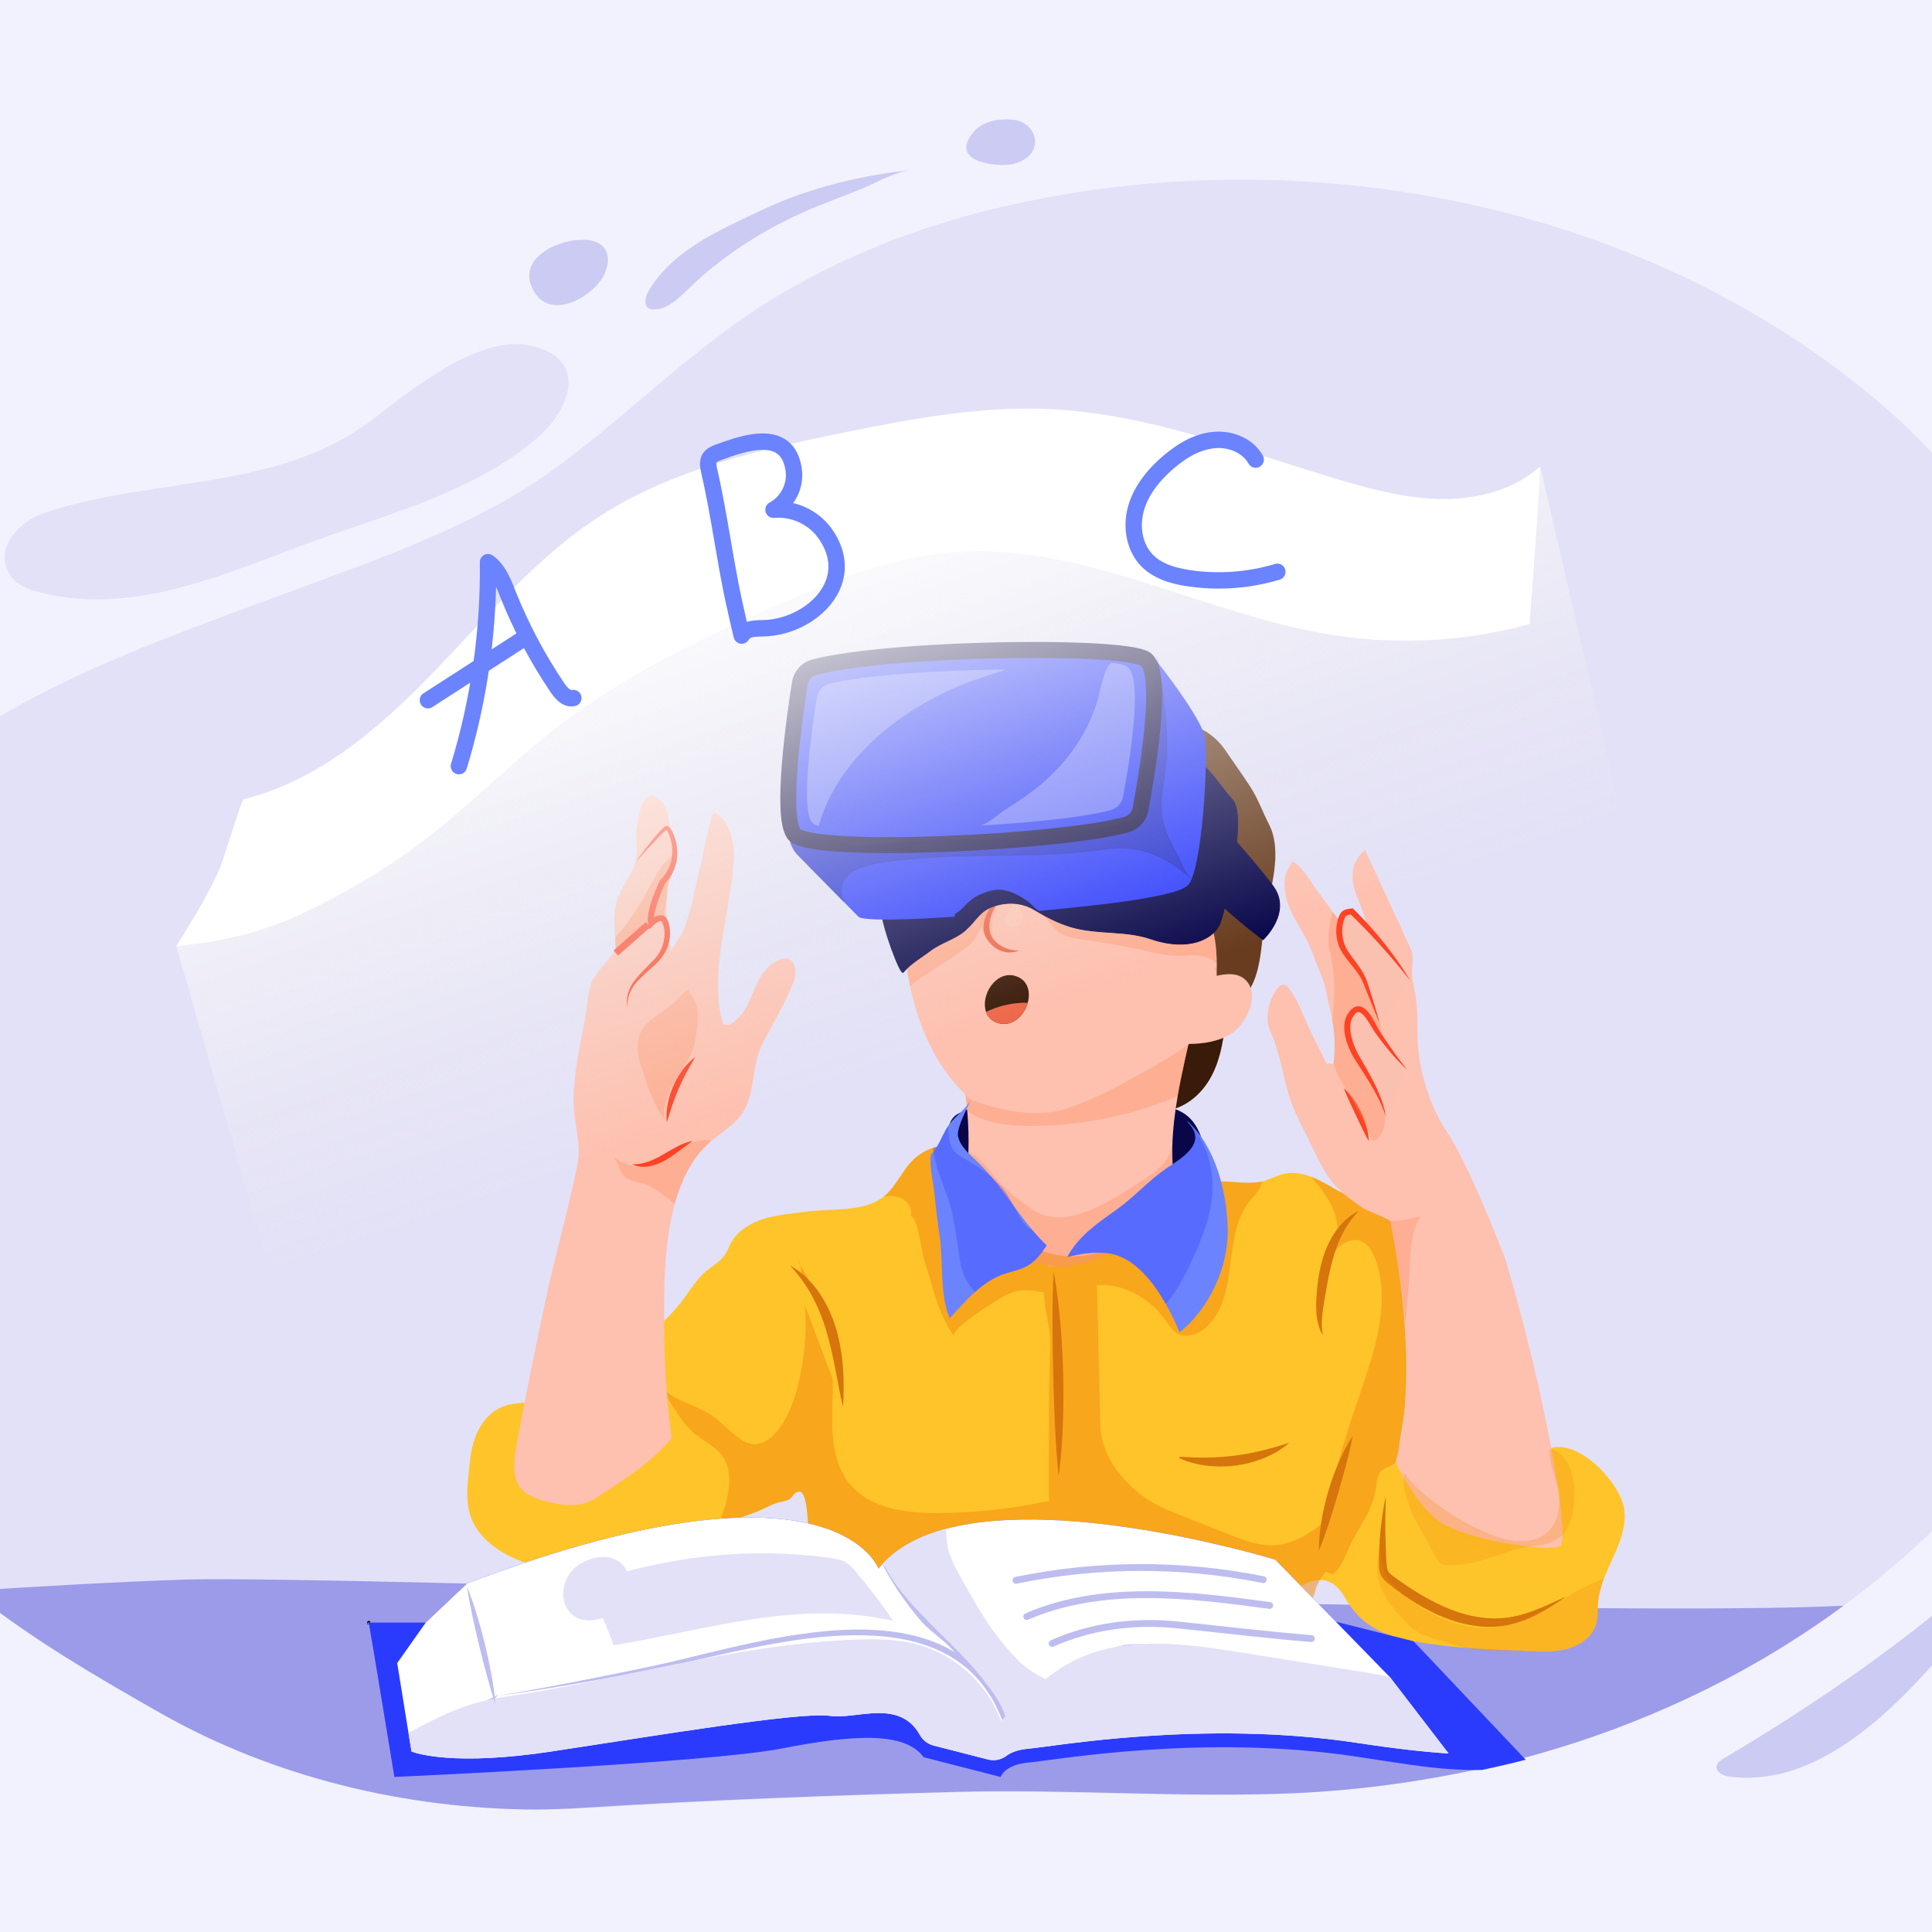 <svg width="162" height="162" viewBox="0 0 162 162" fill="none" xmlns="http://www.w3.org/2000/svg">
<rect x="0" y="0" width="162" height="162" fill="#333333" stroke="none"/>
<g clip-path="url(#clip0)">
<rect width="162" height="162" fill="white"/>
<rect width="162" height="162" fill="#F2F2FF"/>
<g clip-path="url(#clip1)">
<g style="mix-blend-mode:multiply">
<g style="mix-blend-mode:multiply">
<path d="M169.743 119.742C165.423 125.403 160.318 130.419 154.583 134.64C154.508 134.695 154.434 134.75 154.359 134.805C154.309 134.842 154.259 134.878 154.208 134.914C153.575 135.375 152.936 135.825 152.289 136.264C150.914 137.201 149.51 138.091 148.078 138.935C147.037 139.549 145.982 140.139 144.912 140.704C144.758 140.786 144.604 140.866 144.449 140.947C143.43 141.477 142.399 141.986 141.357 142.472C141.354 142.473 141.351 142.475 141.348 142.476C137.32 144.35 133.147 145.896 128.871 147.1C128.51 147.202 128.149 147.301 127.786 147.399C127.459 147.487 127.131 147.572 126.802 147.656C125.735 147.93 124.66 148.184 123.578 148.416C123.457 148.442 123.336 148.468 123.215 148.494C119.65 149.246 116.043 149.783 112.413 150.102C111.292 150.202 110.17 150.28 109.049 150.338C99.409 150.849 89.787 150.023 80.147 150.286C69.933 150.566 59.743 150.953 49.484 151.597C47.931 151.695 46.371 151.739 44.804 151.729C33.934 151.663 22.901 149.004 13.473 143.654C8.041 140.57 2.865 137.534 -1.746 133.918C-1.791 133.883 -1.836 133.847 -1.881 133.812C-2.06 133.671 -2.238 133.529 -2.415 133.386C-7.532 129.261 -11.918 124.365 -15.137 117.81C-22.774 102.259 -22.493 79.528 -9.264 66.943C-8.513 66.228 -7.74 65.543 -6.945 64.888C1.936 57.548 13.366 53.679 24.014 49.725C31.864 46.812 40.117 44.036 46.915 39.001C53.033 34.47 58.414 28.902 64.954 24.958C70.674 21.509 76.906 19.053 83.395 17.493C108.872 11.364 137.966 16.796 158.019 34.12C168.175 42.895 174.255 55.537 179.172 67.844C180.798 71.913 181.705 76.247 182.043 80.609C183.143 94.761 178.288 108.555 169.743 119.742Z" fill="#E3E1F7"/>
</g>
</g>
<g style="mix-blend-mode:multiply">
<g style="mix-blend-mode:multiply">
<path d="M156.592 126.684C156.176 124.205 152.355 120.063 149.546 120.737C149.526 120.742 149.507 120.747 149.487 120.752C149.476 120.756 149.465 120.76 149.454 120.764C148.478 115.531 146.902 108.786 144.921 102.144C144.921 102.144 142.291 95.297 140.155 91.325C139.814 90.693 139.487 90.134 139.185 89.686C137.454 87.125 136.385 83.484 136.339 80.401C136.313 78.749 136.36 77.275 136.012 75.64C135.886 75.054 135.764 74.595 135.784 73.994C135.805 73.322 135.997 72.519 135.703 71.881C135.695 71.865 131.196 62.103 131.196 62.103C131.196 62.103 129.035 63.547 130.448 66.769L131.401 69.375L129.851 68.043C129.776 68.08 129.703 68.121 129.632 68.165L129.631 68.166C129.205 68.239 129.027 68.348 128.856 68.845C128.817 68.96 128.784 69.076 128.756 69.195C128.756 69.194 128.756 69.193 128.755 69.193C128.508 68.849 128.26 68.505 128.012 68.161C127.957 68.085 127.902 68.009 127.847 67.933L127.885 64.602C127.675 65.502 127.516 66.413 127.408 67.331C127.108 66.921 126.805 66.513 126.498 66.107C125.782 65.162 125.137 63.784 124.056 63.219C123.834 63.745 123.491 64.095 123.369 64.664C123.218 65.37 123.316 66.16 123.48 66.853C123.822 68.297 124.658 69.398 125.339 70.678C126.003 71.926 126.398 73.257 126.946 74.545C127.35 75.491 127.449 76.528 127.698 77.515C127.811 77.962 127.907 78.401 127.983 78.839C128.233 80.203 128.274 81.598 128.105 82.975C128.102 82.998 128.097 83.021 128.089 83.043C128.005 83.235 127.685 82.936 127.444 83.106C126.809 81.805 126.123 80.518 125.529 79.2C124.984 77.991 124.549 76.798 123.745 75.715C123.612 75.538 123.451 75.35 123.231 75.322C122.951 75.289 122.72 75.527 122.553 75.752C121.777 76.803 121.305 78.597 121.875 79.829C122.814 81.865 123.097 84.118 123.751 86.248C124.247 87.868 125.098 89.366 125.835 90.884C126.078 91.384 126.334 91.93 126.608 92.471C126.986 93.219 127.401 93.96 127.874 94.563C128.235 95.018 128.638 95.437 129.078 95.816C128.772 95.665 128.468 95.5 128.162 95.321C127.446 94.903 126.69 94.468 125.912 94.167C125.054 93.836 124.169 93.667 123.278 93.864C122.658 94.002 122.09 94.31 121.487 94.509C121.371 94.548 121.255 94.581 121.139 94.608C121.117 94.613 121.097 94.618 121.076 94.623C119.731 94.928 118.373 94.612 117.065 94.62C116.916 94.056 116.737 93.501 116.529 92.957C116.459 92.774 116.385 92.593 116.308 92.414C115.99 91.666 115.598 90.952 115.137 90.282C115.094 90.221 115.051 90.162 115.007 90.102C114.789 89.556 114.515 89.032 114.128 88.599C114.077 88.543 114.024 88.487 113.97 88.434C113.805 88.273 113.624 88.128 113.431 88.002C113.17 87.832 112.892 87.689 112.602 87.575C112.608 87.534 112.613 87.495 112.619 87.454C112.799 87.393 112.975 87.322 113.146 87.241C113.273 87.182 113.399 87.117 113.522 87.047C114.06 86.739 114.549 86.353 114.974 85.901C115.008 85.867 115.04 85.832 115.071 85.797C115.224 85.63 115.368 85.456 115.504 85.275C115.551 85.212 115.597 85.149 115.642 85.086C115.748 84.934 115.848 84.778 115.941 84.62C116.625 83.462 117.006 82.159 117.238 80.827C117.255 80.731 117.272 80.634 117.287 80.537C117.566 80.422 117.833 80.281 118.086 80.117C118.198 80.044 118.304 79.964 118.405 79.877C119.494 78.951 120.472 77.023 119.964 75.626C120.185 75.218 120.367 74.79 120.506 74.347C120.863 73.218 120.994 72.04 121.123 70.86C121.165 70.891 121.188 70.909 121.188 70.909C121.188 70.909 124.058 68.245 122.179 65.673C122.141 65.622 122.101 65.568 122.06 65.513C122.453 63.453 122.659 61.313 121.754 59.562C121.097 58.291 120.711 57.094 119.912 55.877C119.435 55.151 118.944 54.435 118.45 53.721C118.11 53.229 117.77 52.737 117.43 52.245C116.866 51.428 116.111 50.761 115.23 50.302C114.342 48.223 111.448 44.471 110.963 43.849C110.918 43.792 110.894 43.761 110.894 43.761C110.892 43.762 110.889 43.763 110.887 43.764C110.864 43.636 110.84 43.507 110.814 43.377C110.803 43.522 110.791 43.665 110.779 43.809C110.778 43.812 110.778 43.817 110.778 43.82C110.572 43.926 110.365 44.033 110.158 44.139C110.094 43.951 110.002 43.774 109.885 43.614C109.823 43.53 109.748 43.457 109.663 43.396C109.393 43.206 108.773 43.047 107.882 42.916C107.186 42.815 106.324 42.732 105.334 42.666C103.119 42.52 100.263 42.462 97.191 42.492C96.803 42.496 96.411 42.501 96.017 42.508C95.538 42.515 95.055 42.525 94.569 42.538C87.848 42.703 80.686 43.259 77.166 44.177C76.803 44.274 76.476 44.474 76.225 44.753C75.975 45.032 75.81 45.379 75.753 45.75C75.697 46.101 75.632 46.521 75.563 46.991C75.25 49.1 74.836 52.243 74.678 55.002C74.647 55.55 74.626 56.083 74.618 56.59C74.593 58.112 74.685 59.397 74.97 60.145C74.803 60.225 74.706 60.29 74.703 60.333C74.698 60.411 74.697 60.489 74.698 60.566C74.699 60.639 74.703 60.712 74.709 60.783C74.71 60.797 74.712 60.809 74.714 60.823C74.792 61.512 75.101 62.155 75.59 62.648C76.16 63.227 77.165 64.251 78.19 65.293C78.813 65.927 79.442 66.567 79.986 67.12C80.732 67.878 81.316 68.471 81.493 68.65C81.629 68.789 82.152 68.867 82.886 68.905C83.186 68.92 83.521 68.929 83.881 68.932C83.894 68.991 83.907 69.052 83.921 69.114C83.923 69.119 83.924 69.125 83.925 69.13C83.992 69.417 84.079 69.738 84.178 70.075C84.201 70.153 84.225 70.232 84.249 70.311C84.266 70.367 84.283 70.423 84.3 70.479C84.319 70.538 84.337 70.597 84.357 70.657C84.442 70.926 84.534 71.2 84.628 71.469C84.657 71.553 84.686 71.635 84.716 71.718C84.728 71.752 84.74 71.787 84.753 71.821C84.809 71.976 84.865 72.127 84.921 72.273C85.012 72.512 85.102 72.739 85.19 72.947C85.513 73.72 85.791 74.228 85.891 74.107C86.001 73.973 86.12 73.846 86.244 73.726C86.331 74.281 86.434 74.864 86.561 75.467C86.601 75.656 86.643 75.846 86.687 76.038C86.689 76.044 86.69 76.05 86.691 76.056C86.709 76.133 86.728 76.212 86.746 76.29C87.489 79.38 88.872 82.869 91.605 85.718C91.733 85.851 91.863 85.983 91.996 86.113C92.044 86.475 92.087 86.837 92.124 87.2C91.902 87.468 91.662 87.721 91.406 87.957C91.405 87.957 91.404 87.958 91.404 87.959C91.37 87.977 91.337 87.993 91.304 88.01C90.959 88.192 90.688 88.488 90.536 88.847C90.514 88.875 90.492 88.902 90.471 88.93C90.406 89.014 90.346 89.099 90.289 89.186C89.866 89.825 89.603 90.542 89.206 91.2C89.072 91.241 88.939 91.284 88.807 91.331C88.573 91.412 88.345 91.507 88.122 91.617C87.77 91.789 87.44 92.003 87.14 92.254C86.792 92.553 86.481 92.891 86.21 93.261C86.197 93.28 86.183 93.298 86.169 93.317C85.915 93.661 85.682 94.021 85.441 94.378C85.164 94.808 84.855 95.216 84.516 95.6C84.352 95.78 84.174 95.946 83.983 96.097C83.373 96.579 82.673 96.872 81.92 97.057C81.829 97.079 81.737 97.1 81.645 97.12C81.491 97.152 81.335 97.18 81.178 97.204C81.117 97.215 81.055 97.224 80.994 97.232C80.901 97.246 80.807 97.258 80.712 97.269C80.689 97.271 80.666 97.274 80.643 97.276C80.598 97.282 80.554 97.287 80.509 97.291C80.5 97.292 80.49 97.293 80.48 97.294C80.162 97.327 79.839 97.35 79.513 97.369C79.161 97.39 78.805 97.406 78.45 97.423C78.307 97.429 78.165 97.436 78.022 97.444C77.433 97.475 76.846 97.517 76.273 97.598C76.265 97.599 76.257 97.6 76.25 97.601C74.906 97.789 73.539 97.882 72.242 98.277C70.938 98.675 69.675 99.431 69.011 100.622C68.851 100.909 68.728 101.215 68.576 101.505C68.514 101.625 68.445 101.742 68.368 101.853C67.916 102.502 67.19 102.893 66.584 103.401C65.825 104.035 65.25 104.859 64.684 105.671C64.015 106.62 63.263 107.507 62.435 108.321V108.268C62.431 106.659 62.432 104.805 62.554 102.891C62.627 101.638 62.767 100.39 62.971 99.152C63.101 98.368 63.272 97.591 63.48 96.824C64.133 94.451 65.19 92.305 66.902 90.79C66.939 90.758 66.976 90.725 67.014 90.693C67.941 89.9 69.163 89.166 69.895 88.228C71.426 86.266 70.935 83.513 71.984 81.337C72.635 79.989 73.393 78.692 74.077 77.359C74.12 77.275 74.163 77.191 74.205 77.106C74.559 76.413 74.878 75.701 75.16 74.975C75.187 74.903 75.211 74.83 75.231 74.756C75.552 73.57 74.972 72.128 73.464 73.002C72.164 73.755 71.656 74.9 71.177 76.05C70.688 77.223 70.23 78.399 68.994 79.166C69.046 79.266 68.309 79.267 68.223 79.194C67.626 77.172 67.644 74.95 67.89 72.709C67.971 71.978 68.076 71.245 68.192 70.516C68.202 70.452 68.212 70.388 68.223 70.324C68.284 69.939 68.349 69.557 68.415 69.176C68.433 69.07 68.452 68.963 68.47 68.857C68.69 67.592 68.911 66.357 69.06 65.186C69.219 63.946 69.377 62.686 69.182 61.451C69.07 60.735 68.812 59.939 68.37 59.309C68.121 58.941 67.788 58.638 67.397 58.425C67.134 58.508 66.802 59.835 66.536 61.09C66.322 62.102 66.149 63.065 66.091 63.293C65.661 64.94 65.392 66.626 64.913 68.26C64.689 69.029 64.445 69.847 64.051 70.549C63.861 70.884 63.09 71.74 63.175 72.1C63.139 71.944 63.104 71.787 63.071 71.629V71.628C63.026 71.414 62.986 71.2 62.949 70.985C62.992 70.764 63.016 70.539 63.02 70.314C63.027 70.053 63.004 69.793 62.952 69.537C62.926 69.405 62.89 69.276 62.843 69.15C62.807 69.052 62.764 68.959 62.711 68.87C62.693 68.537 62.684 68.203 62.684 67.869C62.685 67.373 62.706 66.877 62.748 66.382C62.761 66.203 62.779 66.025 62.799 65.847C62.816 65.63 62.859 65.415 62.926 65.207C63.002 64.995 63.085 64.771 63.167 64.538C63.206 64.469 63.244 64.4 63.279 64.329C63.487 63.913 63.625 63.467 63.689 63.007C63.809 62.093 63.658 61.163 63.255 60.333C63.203 60.227 63.142 60.126 63.074 60.028C63.064 60.015 63.054 60.002 63.044 59.988C62.882 59.054 62.815 58.08 62.188 57.398C60.317 55.361 59.838 59.036 59.72 60.281C59.632 61.194 59.876 62.448 59.62 63.313C59.229 64.624 58.267 65.668 57.841 66.983C57.432 68.245 57.559 69.46 57.631 70.729C57.65 71.068 57.666 71.411 57.666 71.76C57.665 71.784 57.661 71.808 57.654 71.831C57.653 71.837 57.652 71.842 57.65 71.847C57.64 71.878 57.628 71.907 57.614 71.936C57.611 71.943 57.609 71.95 57.606 71.956C57.601 71.965 57.596 71.975 57.591 71.984C57.585 71.995 57.58 72.006 57.573 72.017C57.569 72.024 57.565 72.031 57.562 72.038C57.548 72.062 57.533 72.087 57.517 72.112C57.494 72.149 57.469 72.187 57.442 72.228C57.174 72.618 56.71 73.153 56.284 73.669C56.23 73.735 56.177 73.799 56.126 73.863C55.883 74.149 55.663 74.453 55.465 74.772C55.423 74.844 55.387 74.919 55.358 74.997C55.315 75.116 55.276 75.237 55.24 75.358C55.1 75.855 54.996 76.361 54.927 76.873C54.912 76.98 54.897 77.086 54.882 77.193C54.879 77.216 54.876 77.239 54.873 77.262C54.861 77.359 54.848 77.455 54.835 77.551C54.767 78.088 54.699 78.623 54.594 79.141C54.461 79.797 54.327 80.456 54.2 81.117C54.183 81.207 54.166 81.297 54.149 81.387C54.133 81.471 54.117 81.555 54.102 81.638C53.78 83.396 53.536 85.169 53.561 86.955C53.561 86.972 53.562 86.99 53.563 87.007C53.581 87.945 53.758 88.892 53.896 89.837C54.046 90.871 54.148 91.903 53.945 92.919C53.62 94.533 53.248 96.128 52.859 97.717C52.77 98.082 52.681 98.447 52.59 98.811C52.235 100.24 51.873 101.668 51.529 103.103C51.273 104.168 51.027 105.236 50.8 106.313C50.134 109.471 49.468 112.629 48.848 115.797C48.814 115.972 48.78 116.148 48.746 116.323C48.431 116.345 48.117 116.368 47.807 116.411C47.632 116.435 47.459 116.465 47.287 116.503C46.575 116.658 45.914 116.995 45.371 117.481C44.131 118.585 43.547 120.364 43.389 122.063C43.335 122.649 43.261 123.237 43.206 123.823C43.054 125.422 43.038 127.001 43.913 128.457C44.368 129.216 45.018 129.89 45.779 130.46C46.271 130.826 46.795 131.145 47.345 131.415C47.551 131.517 47.759 131.611 47.971 131.7C48.746 132.025 49.556 132.259 50.385 132.394C50.777 132.458 51.173 132.494 51.57 132.504C51.944 132.51 52.318 132.497 52.691 132.463C53.857 132.359 55.01 132.082 56.148 131.794C57.966 131.333 59.775 130.839 61.575 130.311C63.149 129.85 64.716 129.364 66.275 128.851C66.762 128.691 67.248 128.529 67.733 128.364C67.749 128.358 67.765 128.353 67.781 128.348C68.115 128.234 68.448 128.12 68.781 128.004C69.609 127.717 70.436 127.422 71.259 127.119C72.031 126.836 72.742 126.405 73.522 126.14C73.551 126.13 73.581 126.121 73.613 126.113C73.949 126.017 74.371 125.981 74.661 125.826C75.082 125.603 75.107 125.102 75.704 125.043C76.069 125.007 76.297 125.705 76.433 126.774C76.521 127.464 76.57 128.309 76.594 129.213V129.213C76.627 130.48 76.61 131.861 76.575 133.089C76.569 133.307 76.562 133.519 76.555 133.726C76.548 133.912 76.541 134.092 76.534 134.267C76.531 134.349 76.528 134.43 76.525 134.509C76.524 134.532 76.523 134.555 76.522 134.577C76.474 135.719 76.422 136.54 76.412 136.692C76.389 136.902 76.394 137.115 76.424 137.325C76.425 137.334 76.427 137.343 76.43 137.352C76.455 137.491 76.515 137.622 76.604 137.732C76.635 137.77 76.67 137.805 76.709 137.836C76.91 138 77.187 138.066 77.447 138.12C77.604 138.153 77.76 138.185 77.916 138.216C78.452 138.323 78.989 138.424 79.527 138.517C79.87 138.578 80.214 138.635 80.558 138.689C80.624 138.701 80.691 138.711 80.757 138.721C82.311 138.963 83.873 139.15 85.442 139.283C86.818 139.399 88.198 139.473 89.58 139.504C90.129 139.516 90.678 139.521 91.227 139.52C92.16 139.519 93.093 139.498 94.025 139.456C97.154 139.319 100.313 138.964 103.401 139.491C105.933 139.924 108.355 140.942 110.913 141.172C112.844 141.331 114.787 141.208 116.683 140.806C117.309 140.672 117.925 140.492 118.525 140.267C118.526 140.266 118.528 140.266 118.529 140.266C119.229 139.998 119.724 139.677 120.125 139.309C120.545 138.924 120.863 138.488 121.208 138.01C121.269 137.925 121.331 137.839 121.394 137.751C121.613 137.45 121.85 137.134 122.133 136.804C122.286 136.627 122.444 136.45 122.607 136.275C122.696 136.178 122.787 136.083 122.88 135.988C123.191 135.981 123.502 135.972 123.813 135.959C124.234 135.943 124.654 135.921 125.075 135.893C125.341 135.876 125.623 135.851 125.839 135.694C126.128 135.486 126.215 135.12 126.307 134.766C126.328 134.686 126.349 134.608 126.372 134.531C126.463 134.245 126.591 133.971 126.752 133.718C127.473 133.712 128.167 134.022 128.783 134.796C128.86 134.891 128.934 134.994 129.007 135.103C129.026 135.131 129.045 135.159 129.063 135.188C129.12 135.275 129.174 135.367 129.229 135.462C129.904 136.655 130.722 137.528 131.689 138.176C132.734 138.878 133.953 139.316 135.353 139.611C135.354 139.611 135.355 139.612 135.355 139.612C135.549 139.653 135.748 139.691 135.949 139.727C137.707 140.038 139.333 140.227 140.945 140.355C141.024 140.377 141.103 140.4 141.182 140.421C142.285 140.722 143.611 140.729 144.912 140.704C147.452 139.363 149.915 137.88 152.289 136.264C152.935 135.825 153.575 135.375 154.208 134.914C154.228 134.828 154.249 134.742 154.272 134.655C154.37 134.293 154.486 133.935 154.621 133.584C155.496 131.274 156.995 129.082 156.592 126.684ZM134.564 120.558C134.569 120.399 134.584 120.24 134.609 120.082C134.752 119.235 134.886 118.386 135.009 117.536C134.905 118.563 134.759 119.576 134.564 120.558ZM92.047 87.643C92.08 87.57 92.113 87.5 92.145 87.43C92.15 87.484 92.156 87.537 92.161 87.591C92.123 87.608 92.084 87.626 92.047 87.644V87.643Z" fill="#E3E1F7"/>
</g>
</g>
<g style="mix-blend-mode:multiply">
<g style="mix-blend-mode:multiply">
<path d="M148.079 138.935C147.037 139.549 145.982 140.139 144.912 140.704C144.758 140.786 144.604 140.866 144.449 140.947C143.43 141.477 142.399 141.986 141.357 142.472C141.354 142.473 141.351 142.475 141.348 142.476C137.32 144.35 133.147 145.896 128.871 147.1C128.51 147.202 128.149 147.301 127.786 147.399C127.459 147.487 127.131 147.572 126.802 147.656C125.735 147.93 124.66 148.184 123.578 148.416C123.457 148.442 123.336 148.468 123.215 148.494C119.65 149.246 116.043 149.783 112.413 150.102C111.292 150.202 110.17 150.28 109.049 150.338C99.409 150.849 89.787 150.023 80.147 150.286C69.933 150.566 59.743 150.953 49.484 151.597C47.931 151.695 46.371 151.739 44.804 151.729C33.934 151.663 22.901 149.004 13.473 143.654C8.041 140.57 2.865 137.534 -1.746 133.918C-1.791 133.883 -1.836 133.847 -1.881 133.812C-2.06 133.671 -2.238 133.529 -2.415 133.386C-7.532 129.261 -11.918 124.365 -15.137 117.81C-22.774 102.259 -22.493 79.528 -9.264 66.943C-8.513 66.228 -7.74 65.543 -6.945 64.888C-2.505 82.178 3.293 99.879 15.705 112.694C25.404 122.708 38.447 128.922 51.842 132.785C70.618 138.201 87.909 136.027 106.811 137.583C121.045 138.755 134.195 140.188 148.079 138.935Z" fill="#E3E1F7"/>
</g>
</g>
<path d="M154.583 134.641C154.508 134.696 154.434 134.75 154.359 134.805C154.309 134.842 154.259 134.878 154.208 134.915C153.575 135.375 152.936 135.825 152.289 136.264C149.915 137.881 147.452 139.363 144.912 140.704C144.758 140.786 144.604 140.867 144.449 140.947C143.43 141.478 142.399 141.986 141.357 142.472C141.354 142.474 141.351 142.475 141.348 142.476C137.32 144.35 133.147 145.896 128.871 147.1C128.51 147.202 128.149 147.301 127.786 147.399C127.459 147.487 127.131 147.573 126.802 147.656C125.735 147.93 124.66 148.184 123.578 148.417C123.457 148.443 123.336 148.469 123.215 148.494C119.65 149.247 116.043 149.784 112.413 150.102C111.292 150.202 110.17 150.28 109.049 150.338C99.403 150.788 89.773 149.987 80.126 150.25C69.66 150.537 59.218 150.934 48.705 151.594C47.409 151.675 46.109 151.721 44.804 151.729C33.934 151.663 22.901 149.005 13.473 143.654C8.041 140.57 2.865 137.534 -1.746 133.918C-1.791 133.883 -1.836 133.847 -1.881 133.812C-2.06 133.671 -2.238 133.529 -2.415 133.386C3.301 133.014 9.812 132.639 15.465 132.452C18.685 132.345 27.447 132.502 39.162 132.78H39.163C39.167 132.779 39.171 132.779 39.174 132.78H39.18C41.755 132.841 44.472 132.907 47.305 132.978C48.009 132.996 48.719 133.014 49.437 133.032C50.49 133.058 51.558 133.085 52.639 133.113C57.445 133.236 62.51 133.368 67.715 133.501C68.232 133.514 68.75 133.528 69.269 133.541C70.59 133.575 71.919 133.609 73.254 133.642C74.053 133.663 74.855 133.683 75.659 133.703C75.697 133.705 75.734 133.705 75.772 133.706C75.807 133.708 75.842 133.708 75.877 133.709C75.891 133.71 75.906 133.71 75.921 133.711C76.131 133.716 76.343 133.721 76.555 133.726C77.195 133.743 77.836 133.759 78.477 133.775C79.47 133.8 80.465 133.825 81.462 133.85C84.702 133.93 87.956 134.009 91.199 134.086C95.597 134.19 99.973 134.288 104.264 134.379C104.42 134.382 104.575 134.385 104.73 134.389C105.483 134.404 106.232 134.419 106.979 134.435L107.342 134.442C108.426 134.465 109.502 134.486 110.572 134.507C111.4 134.522 112.224 134.538 113.042 134.553C113.076 134.554 113.11 134.554 113.144 134.555C114.328 134.577 115.5 134.599 116.662 134.619C117.439 134.632 118.21 134.645 118.975 134.658C119.322 134.664 119.667 134.669 120.011 134.675H120.013C122.163 134.71 124.265 134.74 126.307 134.766C127.142 134.777 127.968 134.787 128.783 134.796C129.063 134.799 129.341 134.802 129.618 134.805H129.618C129.671 134.806 129.725 134.807 129.777 134.807C131.214 134.823 132.614 134.836 133.979 134.845H133.979C142.639 134.91 149.742 134.865 154.272 134.656C154.377 134.65 154.48 134.645 154.583 134.641Z" fill="#9B9BEA"/>
<path d="M80.435 95.545C80.132 96.341 80.359 97.261 80.822 97.977C81.284 98.692 81.955 99.243 82.615 99.782C84.489 101.311 86.434 102.878 88.761 103.535C90.041 103.896 91.386 103.965 92.716 103.948C94.43 103.927 96.179 103.76 97.745 103.062C99.311 102.364 100.681 101.062 101.106 99.401C101.421 98.171 101.199 96.862 100.793 95.658C100.562 94.971 100.259 94.284 99.74 93.777C98.97 93.022 97.85 92.774 96.791 92.569C91.299 91.506 85.312 90.804 80.364 93.414C79.45 93.896 79.49 95.042 79.367 96.068C79.22 97.288 79.908 98.564 81.008 99.111" fill="#09074A"/>
<path d="M80.435 95.545C80.132 96.341 80.359 97.261 80.822 97.977C81.284 98.692 81.955 99.243 82.615 99.782C84.489 101.311 86.434 102.878 88.761 103.535C90.041 103.896 91.386 103.965 92.716 103.948C94.43 103.927 96.179 103.76 97.745 103.062C99.311 102.364 100.681 101.062 101.106 99.401C101.421 98.171 101.199 96.862 100.793 95.658C100.562 94.971 100.259 94.284 99.74 93.777C98.97 93.022 97.85 92.774 96.791 92.569C91.299 91.506 85.312 90.804 80.364 93.414C79.45 93.896 79.49 95.042 79.367 96.068C79.22 97.288 79.908 98.564 81.008 99.111" stroke="#09074A" stroke-width="0.067" stroke-miterlimit="10"/>
<path d="M102.715 85.958C102.548 87.541 102.234 89.146 101.425 90.516C100.616 91.886 99.235 92.997 97.65 93.139C97.269 93.618 97.057 93.271 96.56 92.914C96.063 92.556 95.831 91.913 95.836 91.301C95.84 90.689 96.049 90.097 96.285 89.532C96.736 88.453 97.303 87.408 98.096 86.549C98.889 85.69 99.926 85.025 101.077 84.82C102.039 84.65 101.75 85.804 102.715 85.958Z" fill="#3A1A08"/>
<path d="M134.491 132.373C134.25 133.008 134.065 133.655 134.006 134.32C133.95 134.966 134.013 135.632 133.815 136.249C133.49 137.265 132.506 137.952 131.48 138.241C130.468 138.526 129.398 138.493 128.349 138.447C124.844 138.294 121.985 138.236 118.53 137.624C118.357 137.594 118.188 137.561 118.022 137.526C118.021 137.526 118.021 137.526 118.021 137.526C118.02 137.525 118.02 137.525 118.02 137.525C115.716 137.041 113.987 136.1 112.784 133.978C111.089 130.987 108.477 133.085 106.719 135.126C105.627 136.393 105.355 137.427 103.638 138.085C103.636 138.085 103.635 138.085 103.635 138.086C101.734 138.812 99.138 139.039 97.127 138.859C94.94 138.663 92.87 137.792 90.705 137.423C88.066 136.972 85.365 137.275 82.69 137.393C77.938 137.6 73.177 137.217 68.519 136.251C68.255 136.196 67.97 136.127 67.798 135.919C67.6 135.681 67.612 135.339 67.633 135.029C67.646 134.848 67.727 133.551 67.773 131.949C67.857 128.991 67.824 124.993 67.028 125.072C66.518 125.122 66.496 125.55 66.137 125.741C65.866 125.886 65.46 125.909 65.163 126.009C64.496 126.235 63.888 126.604 63.228 126.847C62.228 127.213 61.223 127.568 60.214 127.91C59.8 128.052 59.385 128.19 58.969 128.327C56.113 129.265 53.227 130.103 50.311 130.842C49.027 131.168 47.721 131.476 46.398 131.449C44.043 131.402 41.098 130.067 39.852 127.99C38.829 126.288 39.231 124.392 39.404 122.524C39.596 120.463 40.52 118.267 42.736 117.771C43.725 117.551 44.77 117.661 45.748 117.396C46.38 117.225 46.96 116.903 47.526 116.575C51.148 114.47 55.202 111.967 57.608 108.511C58.092 107.817 58.583 107.113 59.232 106.57C59.751 106.137 60.371 105.802 60.758 105.248C60.984 104.923 61.114 104.541 61.307 104.195C61.875 103.177 62.954 102.531 64.069 102.191C65.184 101.85 66.36 101.772 67.515 101.61C69.81 101.287 72.379 101.692 74.106 100.327C74.269 100.198 74.421 100.056 74.561 99.902C75.402 98.98 75.853 97.841 76.804 97.042C77.227 96.693 77.71 96.426 78.23 96.252C78.342 96.213 78.456 96.175 78.571 96.141C78.836 96.061 79.107 95.992 79.383 95.923C79.478 95.899 79.572 95.875 79.668 95.851C79.732 95.835 79.795 95.819 79.859 95.802C80.029 95.758 80.2 95.711 80.372 95.66L80.388 95.683L80.48 95.819L80.793 96.287C80.721 96.485 80.674 96.692 80.654 96.903C80.649 96.944 80.646 96.985 80.644 97.026C80.634 97.242 80.648 97.458 80.684 97.67C80.691 97.709 80.698 97.746 80.706 97.784C80.751 98.005 80.816 98.222 80.899 98.432C81.122 98.978 81.428 99.487 81.806 99.939C81.894 100.045 81.984 100.149 82.076 100.25C83.517 101.852 85.469 102.963 86.774 104.638C86.92 104.826 87.059 105.022 87.188 105.226C87.266 105.349 87.34 105.477 87.411 105.607C87.499 105.77 87.586 105.942 87.733 106.054C88.076 106.314 88.564 106.147 88.957 105.971C89.421 105.763 89.873 105.551 90.313 105.336C91.213 104.895 92.069 104.435 92.907 103.945C94.209 103.178 95.471 102.346 96.688 101.451C97.194 101.082 97.72 100.743 98.266 100.436C99.189 99.917 100.182 99.482 101.147 99.228C101.217 99.21 101.287 99.191 101.357 99.175C102.78 98.837 104.308 99.408 105.814 99.066C105.933 99.04 106.05 99.008 106.166 98.969C106.682 98.799 107.167 98.536 107.698 98.418C108.459 98.25 109.216 98.394 109.949 98.677C110.614 98.934 111.26 99.306 111.873 99.663C112.887 100.255 113.87 100.684 115.039 100.823C115.99 100.936 116.263 100.579 116.92 101.524C117.315 102.092 117.472 102.79 117.602 103.47C118.302 107.137 118.447 111.07 118.154 114.864C118 116.866 117.719 118.851 117.383 120.83C117.304 121.257 117.281 121.693 117.314 122.126C117.356 122.62 117.512 123.097 117.771 123.52C118.077 124.031 118.531 124.51 119.132 125.039C120.702 126.423 122.471 127.562 124.38 128.42C125.581 128.959 126.896 129.391 128.196 129.184C130.588 128.804 131.08 126.522 130.565 124.501C130.336 123.602 129.987 122.727 129.888 121.804C129.877 121.698 129.872 121.579 129.94 121.498C129.984 121.451 130.04 121.418 130.102 121.404C130.119 121.399 130.136 121.395 130.153 121.39C132.554 120.814 135.82 124.355 136.176 126.474C136.521 128.524 135.239 130.398 134.491 132.373Z" fill="#FEC42A"/>
<path d="M102.698 62.84C103.408 63.873 104.132 64.897 104.82 65.945C105.502 66.985 105.833 68.008 106.394 69.095C107.623 71.472 106.457 74.688 106.06 77.136C105.811 78.67 105.796 80.252 105.328 81.734C104.861 83.217 103.802 84.647 102.284 84.979C101.853 84.092 101.423 83.205 101 82.314C98.757 77.594 96.682 72.674 95.997 67.452C95.683 65.056 95.463 62.794 97.682 61.248C99.405 60.048 101.623 61.273 102.698 62.84Z" fill="#683C1E"/>
<path d="M98.302 96.068C98.275 96.941 98.313 97.814 98.417 98.681C98.801 101.757 96.589 103.314 94.002 104.645C91.659 105.851 88.785 106.894 86.493 105.596C85.657 105.123 85.007 104.382 84.423 103.619C83.007 101.769 80.94 100.382 81.123 98.061C81.162 97.574 81.189 97.088 81.203 96.601C81.237 95.447 81.204 94.292 81.105 93.141C81.049 92.503 80.973 91.867 80.877 91.232C80.611 89.488 83.977 88.146 85.613 87.486C89.641 85.861 93.954 85.063 98.296 85.14C98.845 85.151 99.814 85.257 100.067 85.746C99.63 87.702 99.112 89.795 98.749 91.907C98.51 93.297 98.339 94.696 98.302 96.068Z" fill="#FEC0AF"/>
<g opacity="0.57">
<path opacity="0.57" d="M94.002 104.645C91.659 105.851 88.785 106.894 86.493 105.596C85.658 105.122 85.007 104.382 84.423 103.618C83.007 101.769 80.94 100.382 81.123 98.06C81.162 97.574 81.189 97.088 81.203 96.601C82.29 97.104 83.032 98.28 83.871 99.202C84.62 100.025 85.521 100.664 86.413 101.319C89.333 103.461 93.401 100.493 95.912 98.896C96.969 98.224 98.072 97.351 98.256 96.111C98.271 96.096 98.287 96.081 98.302 96.068C98.275 96.94 98.313 97.814 98.417 98.68C98.801 101.757 96.589 103.314 94.002 104.645Z" fill="#FE8753"/>
</g>
<g opacity="0.57">
<path opacity="0.57" d="M100.067 85.746C99.63 87.702 99.112 89.795 98.749 91.907C94.731 93.604 90.406 94.452 86.044 94.396C84.322 94.372 82.457 94.135 81.105 93.141C81.049 92.503 80.973 91.867 80.877 91.232C80.611 89.488 83.977 88.146 85.613 87.486C89.641 85.861 93.954 85.063 98.296 85.14C98.845 85.151 99.814 85.257 100.067 85.746Z" fill="#FE8753"/>
</g>
<path d="M103.259 86.666C102.245 87.329 100.885 87.531 99.693 87.536C99.542 87.676 99.178 87.931 98.666 88.258C97.898 88.749 96.523 89.551 95.726 89.993C93.638 91.15 91.462 92.342 89.167 93.039C85.818 94.055 81.392 92.201 81.392 92.201C78.305 89.44 76.956 85.766 76.31 82.692C76.084 81.592 75.914 80.482 75.802 79.365C75.649 77.933 75.603 76.952 75.426 76.771L83.186 69.714L90.434 72.35L95.028 74.02C96.837 74.82 99.62 75.562 101.054 76.894C101.877 77.657 102.014 79.442 102.025 80.823C102.025 80.871 102.026 80.919 102.026 80.965C102.026 81.029 102.026 81.091 102.025 81.153C102.024 81.396 102.02 81.622 102.017 81.82C102.904 81.624 103.924 81.528 104.575 82.318C105.632 83.6 104.432 85.9 103.259 86.666Z" fill="#FEC0AF"/>
<path d="M86.175 84.094C85.95 84.897 85.345 85.639 84.543 85.819C83.894 85.964 83.146 85.701 82.812 85.125C82.76 85.035 82.717 84.941 82.683 84.843C82.199 83.46 83.48 81.433 85.036 81.809C86.169 82.083 86.444 83.132 86.175 84.094Z" fill="#3A1A08"/>
<g opacity="0.3">
<path opacity="0.3" d="M85.617 76.343C85.76 76.819 85.865 77.386 85.376 77.63C84.569 78.033 83.804 77.38 84.433 76.649C84.578 76.481 84.74 76.32 84.82 76.118C84.868 75.996 84.886 75.864 84.952 75.75C85.019 75.637 85.162 75.546 85.287 75.593C85.398 75.635 85.441 75.76 85.47 75.871C85.505 76.002 85.564 76.166 85.617 76.343Z" fill="white"/>
</g>
<g opacity="0.5">
<path opacity="0.5" d="M84.755 68.646C84.676 69.901 84.145 71.121 83.958 72.342C83.757 73.657 83.214 74.783 82.591 75.949C81.782 77.466 82.293 78.439 83.487 79.442C83.527 79.43 83.57 79.431 83.609 79.444C83.155 78.441 83.017 77.328 83.486 76.284C83.619 75.987 83.794 75.709 83.944 75.419C84.675 74.009 84.794 72.392 84.752 70.83L84.755 68.646Z" fill="#F68E6E"/>
</g>
<path d="M84.903 68.135C84.822 69.419 84.734 70.689 84.57 71.936C84.467 72.555 84.388 73.178 84.21 73.767C84.06 74.264 83.882 74.823 83.568 75.283C82.712 76.536 81.808 77.872 83.121 79.194C83.763 79.84 84.629 80.058 85.5 79.682C84.581 79.797 83.298 79.162 83.044 78.26C82.8 77.391 83.142 76.431 83.657 75.702C84.758 74.144 84.964 72.507 85.052 70.698C85.093 69.846 84.848 69.001 84.903 68.135Z" fill="#EE6749"/>
<g opacity="0.57">
<path opacity="0.57" d="M102.025 80.823C102.005 80.787 101.979 80.754 101.947 80.726C101.165 79.99 100.24 80.08 99.257 80.134C98.297 80.187 97.339 80.034 96.411 79.803C94.481 79.324 92.386 79.035 90.417 78.73C89.981 78.663 89.537 78.593 89.144 78.394C88.261 77.947 87.806 76.953 87.044 76.323C86.285 75.693 84.752 74.86 83.819 75.41C82.744 76.043 82.506 77.346 81.967 78.369C81.513 79.231 80.513 79.826 79.736 80.357C78.57 81.153 77.36 81.791 76.31 82.692C76.084 81.592 75.914 80.482 75.802 79.365C75.901 79.222 76.004 79.081 76.108 78.942C77.751 76.751 79.821 74.798 82.355 73.758C83.713 73.201 85.168 72.919 86.621 72.709C87.885 72.522 89.157 72.402 90.434 72.35L95.028 74.02C96.837 74.82 99.62 75.562 101.054 76.894C101.877 77.657 102.014 79.442 102.025 80.823Z" fill="#FE8753"/>
</g>
<path d="M99.609 66.425C100.067 66.425 105.151 72.121 106.758 74.319C108.364 76.517 105.911 78.795 105.911 78.795C105.911 78.795 99.277 73.91 98.486 70.821C97.695 67.731 99.609 66.425 99.609 66.425Z" fill="#09074A"/>
<path d="M99.609 66.425C100.067 66.425 105.151 72.121 106.758 74.319C108.364 76.517 105.911 78.795 105.911 78.795C105.911 78.795 99.277 73.91 98.486 70.821C97.695 67.731 99.609 66.425 99.609 66.425Z" stroke="#09074A" stroke-width="0.067" stroke-miterlimit="10"/>
<path d="M96.459 78.715C99.749 79.837 101.805 78.687 102.298 77.423C102.791 76.158 104.616 68.387 103.334 67.047C102.051 65.707 100.694 62.792 97.775 62.836C94.856 62.881 73.887 73.826 73.928 76.472C73.945 77.571 75.49 81.83 75.737 81.529C76.335 80.799 77.276 80.27 78.017 79.709C78.941 79.009 80.111 78.753 80.983 77.97C81.902 77.145 82.133 76.358 83.4 75.957C84.506 75.607 85.705 75.67 86.716 76.272C87.728 76.875 88.701 77.4 89.881 77.74C92.022 78.356 94.346 77.995 96.459 78.715Z" fill="#09074A"/>
<path d="M96.459 78.715C99.749 79.837 101.805 78.687 102.298 77.423C102.791 76.158 104.616 68.387 103.334 67.047C102.051 65.707 100.694 62.792 97.775 62.836C94.856 62.881 73.887 73.826 73.928 76.472C73.945 77.571 75.49 81.83 75.737 81.529C76.335 80.799 77.276 80.27 78.017 79.709C78.941 79.009 80.111 78.753 80.983 77.97C81.902 77.145 82.133 76.358 83.4 75.957C84.506 75.607 85.705 75.67 86.716 76.272C87.728 76.875 88.701 77.4 89.881 77.74C92.022 78.356 94.346 77.995 96.459 78.715Z" stroke="#09074A" stroke-width="0.067" stroke-miterlimit="10"/>
<path d="M99.609 74.229C98.418 75.398 89.699 76.114 87.144 76.383C87.006 76.397 86.376 75.716 86.247 75.623C85.592 75.148 84.821 74.708 84.014 74.613C83.285 74.528 82.472 74.845 81.832 75.179C81.134 75.545 80.712 76.305 80.061 76.645L80.063 76.864C80.063 76.864 72.516 77.409 71.977 76.864C71.825 76.71 71.327 76.204 70.689 75.555C69.46 74.306 67.714 72.529 66.931 71.733C66.504 71.304 66.239 70.741 66.178 70.139C66.173 70.078 66.169 70.015 66.168 69.953C66.168 69.887 66.169 69.821 66.173 69.754C66.192 69.444 71.751 67.881 72.336 67.7C75.511 66.719 78.514 65.151 81.415 63.659C85.712 61.449 90.009 59.239 94.307 57.029C95.208 56.565 96.11 56.102 97.012 55.638C97.043 55.621 97.074 55.606 97.105 55.59C97.107 55.589 97.109 55.588 97.11 55.587C97.11 55.587 100.668 60.1 101.013 61.76C101.357 63.419 100.799 73.06 99.609 74.229Z" fill="#2B3BFE"/>
<path d="M95.63 67.853C95.573 68.156 95.433 68.438 95.225 68.665C95.016 68.893 94.749 69.058 94.452 69.141C92.135 69.791 86.99 70.351 81.737 70.644C75.61 70.987 69.339 70.966 67.243 70.3C66.902 70.193 66.672 70.068 66.571 69.925C65.446 68.345 66.614 60.17 67.07 57.288C67.119 56.97 67.26 56.674 67.474 56.436C67.689 56.197 67.968 56.026 68.278 55.944C71.683 55.055 79.075 54.563 85.397 54.503C89.195 54.466 92.607 54.584 94.536 54.866C95.297 54.977 95.827 55.113 96.059 55.276C97.65 56.392 96.168 65.01 95.63 67.853Z" fill="#2B3BFE" stroke="#181248" stroke-width="1.337" stroke-miterlimit="10"/>
<g opacity="0.5">
<path opacity="0.5" d="M99.882 73.644C97.721 71.796 95.572 70.765 92.694 71.195C86.919 72.058 81.066 71.439 75.274 72.14C73.609 72.341 70.028 72.622 70.594 75.205C70.62 75.324 70.653 75.44 70.689 75.555C69.46 74.306 67.714 72.529 66.931 71.733C66.504 71.304 66.239 70.741 66.178 70.139C67.566 70.124 70.424 70.701 70.909 70.798C72.92 71.2 74.972 70.505 76.993 70.518C79.033 70.531 81.087 70.39 83.139 70.398C84.864 70.405 86.391 69.683 88.118 69.575C88.82 69.531 89.524 69.606 90.227 69.621C91.728 69.651 93.222 69.403 94.632 68.889C94.883 68.798 95.144 68.688 95.299 68.47C95.449 68.259 95.475 67.985 95.494 67.726C95.812 63.571 96.662 59.772 97.011 55.638C97.022 55.512 97.032 55.386 97.042 55.259C97.064 55.37 97.085 55.48 97.105 55.59C97.533 57.967 97.889 60.758 97.825 63.17C97.78 64.87 97.187 66.746 97.432 68.431C97.606 69.63 98.164 70.66 98.727 71.707C99.07 72.347 99.291 73.186 99.882 73.644Z" fill="#09074A"/>
<path opacity="0.5" d="M99.882 73.644C97.721 71.796 95.572 70.765 92.694 71.195C86.919 72.058 81.066 71.439 75.274 72.14C73.609 72.341 70.028 72.622 70.594 75.205C70.62 75.324 70.653 75.44 70.689 75.555C69.46 74.306 67.714 72.529 66.931 71.733C66.504 71.304 66.239 70.741 66.178 70.139C67.566 70.124 70.424 70.701 70.909 70.798C72.92 71.2 74.972 70.505 76.993 70.518C79.033 70.531 81.087 70.39 83.139 70.398C84.864 70.405 86.391 69.683 88.118 69.575C88.82 69.531 89.524 69.606 90.227 69.621C91.728 69.651 93.222 69.403 94.632 68.889C94.883 68.798 95.144 68.688 95.299 68.47C95.449 68.259 95.475 67.985 95.494 67.726C95.812 63.571 96.662 59.772 97.011 55.638C97.022 55.512 97.032 55.386 97.042 55.259C97.064 55.37 97.085 55.48 97.105 55.59C97.533 57.967 97.889 60.758 97.825 63.17C97.78 64.87 97.187 66.746 97.432 68.431C97.606 69.63 98.164 70.66 98.727 71.707C99.07 72.347 99.291 73.186 99.882 73.644Z" stroke="#09074A" stroke-width="0.067" stroke-miterlimit="10"/>
</g>
<path opacity="0.29" d="M84.372 56.133C83.192 56.55 81.97 56.898 80.838 57.349C78.799 58.157 76.873 59.225 75.106 60.525C72.122 62.729 69.584 65.798 68.657 69.262C68.362 69.173 68.163 69.069 68.075 68.95C67.101 67.637 68.113 60.843 68.507 58.447C68.554 58.179 68.678 57.931 68.864 57.733C69.049 57.534 69.289 57.394 69.553 57.33C72.5 56.592 78.9 56.183 84.372 56.133Z" fill="white"/>
<path opacity="0.29" d="M94.166 66.81C94.117 67.073 93.996 67.316 93.815 67.513C93.635 67.71 93.404 67.853 93.147 67.925C91.141 68.487 86.687 68.972 82.14 69.226C82.696 69.195 83.737 68.245 84.223 67.937C84.868 67.528 85.509 67.112 86.131 66.669C88.923 64.677 91.153 61.898 92.089 58.518C92.204 58.102 92.667 55.62 93.247 55.602C93.639 55.604 94.196 55.684 94.537 55.923C95.915 56.889 94.632 64.349 94.166 66.81Z" fill="white"/>
<path opacity="0.52" d="M105.814 99.067C105.792 99.234 105.745 99.396 105.673 99.549C105.477 99.964 105.128 100.283 104.836 100.638C102.446 103.535 103.95 108.466 101.309 111.136C100.624 111.828 99.514 112.281 98.678 111.78C98.241 111.518 97.975 111.054 97.679 110.639C96.798 109.404 95.543 108.485 94.099 108.018C93.42 107.801 92.692 107.689 91.987 107.768C91.759 107.792 91.534 107.839 91.315 107.905C90.81 108.06 90.341 108.33 89.823 108.432C88.96 108.603 88.228 108.491 87.525 108.368C86.53 108.195 85.591 107.999 84.419 108.556C83.93 108.789 79.568 111.43 80.012 112.059C78.585 110.039 78.272 107.978 77.492 105.632C77.238 104.868 77.02 102.178 76.356 101.941C76.544 101.337 76.09 100.68 75.506 100.44C75.066 100.259 74.581 100.259 74.106 100.327C74.269 100.198 74.421 100.056 74.561 99.902C75.401 98.981 75.853 97.841 76.804 97.042C77.227 96.694 77.71 96.426 78.23 96.252C78.342 96.213 78.456 96.176 78.571 96.141C78.836 96.061 79.106 95.992 79.383 95.923C79.478 95.899 79.572 95.875 79.668 95.851C79.731 95.835 79.795 95.819 79.859 95.802C79.996 96.125 80.134 96.449 80.275 96.77C80.318 96.866 80.361 96.962 80.404 97.058C80.495 97.263 80.589 97.467 80.684 97.671C80.731 97.769 80.777 97.867 80.824 97.965C80.833 97.983 80.842 98.002 80.85 98.02C81.216 98.787 81.625 99.531 82.076 100.251C82.386 100.744 82.724 101.219 83.09 101.674C84.085 102.906 85.347 103.976 86.773 104.638C86.989 104.738 87.207 104.828 87.429 104.908C87.998 105.117 88.591 105.254 89.195 105.315C89.22 105.318 89.245 105.32 89.27 105.322C89.617 105.353 89.966 105.357 90.313 105.336C90.854 105.302 91.389 105.211 91.911 105.064C92.847 104.793 93.737 104.385 94.553 103.852C95.958 102.953 97.217 101.734 98.266 100.437C99.189 99.917 100.182 99.483 101.147 99.228C101.217 99.21 101.287 99.192 101.357 99.175C102.78 98.838 104.308 99.409 105.814 99.067Z" fill="#F28B0F"/>
<path d="M87.763 104.428C87.654 104.588 87.544 104.75 87.429 104.908C87.351 105.016 87.271 105.123 87.188 105.226C86.935 105.556 86.628 105.841 86.281 106.07C85.65 106.469 84.888 106.588 84.181 106.83C83.263 107.145 82.468 107.697 81.745 108.347C80.987 109.026 80.306 109.81 79.64 110.535C78.784 108.644 79.104 105.77 78.797 103.689C78.617 102.469 78.469 101.244 78.353 100.015C78.305 99.495 77.802 97.107 78.13 96.744C78.179 96.69 78.226 96.634 78.271 96.577C78.38 96.439 78.48 96.293 78.571 96.141C78.91 95.578 79.135 94.965 79.496 94.419C79.545 94.344 79.597 94.272 79.652 94.2C79.67 94.176 79.69 94.152 79.709 94.129C79.94 93.86 80.188 93.606 80.451 93.369C80.82 93.017 81.18 92.658 81.392 92.202C81.314 92.43 81.163 92.747 80.999 93.1C80.637 93.879 80.21 94.826 80.343 95.342C80.364 95.424 80.39 95.504 80.421 95.583C80.432 95.61 80.443 95.636 80.454 95.662C80.761 96.365 81.417 96.891 81.981 97.436C82.394 97.839 82.786 98.265 83.155 98.71C83.802 99.482 84.405 100.309 85.011 101.131C85.265 101.474 85.519 101.816 85.778 102.153C86.044 102.5 86.315 102.842 86.595 103.173C86.962 103.612 87.352 104.031 87.763 104.428Z" fill="#6B83FE"/>
<path opacity="0.64" d="M87.408 104.731C87.401 104.906 87.398 105.1 87.398 105.306C87.382 105.115 87.386 104.922 87.408 104.731V104.731Z" fill="#F28B0F"/>
<path d="M98.906 111.711C98.57 110.898 98.185 110.106 97.754 109.339C96.737 107.547 95.318 105.76 93.525 105.219C93.297 105.15 93.063 105.102 92.826 105.076C91.711 104.955 90.585 105.135 89.495 105.4C90.399 103.673 92.044 102.554 93.591 101.455C95.108 100.378 96.338 98.964 97.852 97.939C99.054 97.125 101.316 95.852 99.624 94.142L99.542 93.991C99.702 94.134 99.855 94.285 100.002 94.443C100.269 94.729 100.515 95.034 100.738 95.356C102.27 97.557 102.893 100.57 102.946 103.094C103.012 106.247 101.373 109.768 98.906 111.711Z" fill="#6B83FE"/>
<path d="M116.205 125.46C115.97 127.333 115.883 129.221 115.945 131.106C115.954 131.38 115.969 131.662 116.091 131.906C116.22 132.166 116.456 132.354 116.686 132.53C119.522 134.703 123.001 136.563 126.518 135.931C128.245 135.621 129.806 134.735 131.329 133.862" fill="#FEC52B"/>
<path d="M116.205 125.46L116.184 126.191C116.177 126.434 116.171 126.677 116.168 126.92C116.162 127.405 116.158 127.89 116.164 128.373C116.169 128.857 116.181 129.34 116.2 129.822C116.21 130.064 116.221 130.304 116.234 130.545C116.24 130.666 116.247 130.786 116.256 130.906C116.264 131.026 116.27 131.149 116.28 131.26C116.299 131.485 116.341 131.67 116.43 131.797C116.519 131.934 116.676 132.066 116.864 132.203C117.251 132.484 117.642 132.763 118.041 133.026C118.44 133.289 118.842 133.545 119.254 133.783C119.665 134.023 120.083 134.25 120.509 134.455C120.932 134.663 121.365 134.85 121.807 135.016C122.246 135.181 122.694 135.32 123.15 135.431C123.603 135.542 124.063 135.621 124.528 135.666C124.644 135.678 124.76 135.684 124.876 135.693L125.225 135.704C125.457 135.705 125.69 135.701 125.922 135.683C126.852 135.618 127.772 135.373 128.668 135.032C129.117 134.863 129.559 134.67 130.002 134.472C130.224 134.374 130.444 134.271 130.664 134.167C130.886 134.067 131.106 133.962 131.329 133.862C131.13 134.004 130.928 134.14 130.727 134.278C130.523 134.413 130.319 134.546 130.112 134.677C129.699 134.938 129.274 135.184 128.834 135.408C128.391 135.635 127.933 135.829 127.462 135.989C126.984 136.151 126.492 136.268 125.992 136.337C124.988 136.48 123.96 136.413 122.974 136.205C122.482 136.099 121.998 135.961 121.524 135.792C121.054 135.621 120.593 135.426 120.143 135.207C119.695 134.987 119.259 134.749 118.833 134.493C118.41 134.235 117.995 133.965 117.592 133.679C117.19 133.392 116.797 133.096 116.414 132.785C116.308 132.701 116.207 132.612 116.111 132.518C116.002 132.411 115.907 132.29 115.83 132.158C115.752 132.02 115.697 131.87 115.668 131.714C115.642 131.577 115.628 131.438 115.625 131.298C115.621 131.166 115.623 131.047 115.624 130.923C115.625 130.801 115.627 130.678 115.629 130.556C115.633 130.311 115.64 130.066 115.652 129.821C115.674 129.331 115.708 128.843 115.755 128.356C115.804 127.869 115.862 127.383 115.938 126.9C115.976 126.659 116.016 126.418 116.059 126.178C116.105 125.938 116.151 125.699 116.205 125.46Z" fill="#D6750B"/>
<path opacity="0.52" d="M118.154 114.864C118 116.866 117.718 118.851 117.383 120.831C117.266 121.522 117.49 122.428 116.763 122.826C116.439 123.003 116.055 123.094 115.8 123.362C115.507 123.67 115.458 124.129 115.405 124.551C115.125 126.753 113.926 127.953 113.054 129.908C112.821 130.429 112.617 130.97 112.284 131.434C112.122 131.658 111.931 131.861 111.717 132.037C111.66 131.995 111.6 131.958 111.537 131.926C111.419 131.865 111.293 131.82 111.163 131.793C110.823 132.229 110.496 132.676 110.342 133.182C110.233 133.539 110.189 133.959 109.887 134.177C109.702 134.31 109.461 134.332 109.233 134.347C106.271 134.542 103.296 134.422 100.359 133.987C99.123 133.804 97.865 133.554 96.799 132.904C95.949 132.385 95.261 131.636 94.432 131.083C94.236 130.952 93.318 130.653 92.273 130.361C90.751 129.937 88.962 129.529 88.747 129.682C85.696 131.842 81.953 132.856 78.319 133.817C76.597 134.272 74.847 134.731 73.068 134.686C71.288 134.642 69.442 134.026 68.3 132.659C68.112 132.434 67.944 132.189 67.773 131.949C67.857 128.991 67.824 124.993 67.028 125.072C66.518 125.122 66.496 125.55 66.137 125.741C65.866 125.886 65.46 125.909 65.163 126.009C64.496 126.235 63.888 126.604 63.228 126.846C62.228 127.213 61.223 127.568 60.214 127.91C61.127 125.764 61.767 123.165 60.201 121.66C59.365 120.856 58.268 120.462 57.445 119.401C56.594 118.303 55.926 117.075 55.128 115.939C56.289 117.591 58.708 117.76 60.226 119.092C61.806 120.479 63.049 122.128 64.918 120.277C66.475 118.736 67.128 115.658 67.396 113.582C67.712 111.139 67.539 108.657 67.134 106.224C67.144 106.235 67.153 106.245 67.162 106.255L67.131 106.202C67.126 106.17 67.121 106.139 67.115 106.107C68.816 108.866 69.752 112.027 69.828 115.267C69.895 118.445 69.246 122.036 71.289 124.472C73.007 126.519 75.987 126.889 78.659 126.874C81.593 126.857 84.518 126.555 87.393 125.974C87.574 125.937 87.765 125.904 87.961 125.88C87.952 122.894 87.955 119.911 87.969 116.929C87.976 115.531 88.014 114.134 88.061 112.736C88.099 111.631 87.816 110.715 87.659 109.621C87.609 109.265 87.563 108.834 87.525 108.368C88.228 108.491 88.96 108.603 89.823 108.432C90.341 108.329 90.81 108.06 91.315 107.905C91.534 107.838 91.759 107.792 91.987 107.768C92.078 111.699 92.169 115.631 92.26 119.563C92.323 122.123 94.266 124.487 96.369 125.817C97.231 126.363 98.186 126.741 99.135 127.116C100.468 127.642 101.8 128.168 103.133 128.694C104.252 129.136 105.405 129.585 106.608 129.575C108.299 129.562 109.836 128.645 111.123 127.518C111.746 123.564 113.031 119.845 114.381 115.854C115.448 112.697 116.585 108.703 115.283 105.477C115.044 104.882 114.686 104.268 114.083 104.05C113.47 103.828 112.767 104.095 112.296 104.545C111.943 104.882 111.675 105.316 111.458 105.76C112.688 102.981 112.253 101.419 110.195 98.971C110.113 98.874 110.032 98.775 109.948 98.677C110.614 98.934 111.26 99.306 111.872 99.663C112.887 100.255 113.87 100.684 115.039 100.823C115.99 100.936 116.263 100.579 116.92 101.524C117.315 102.092 117.472 102.79 117.602 103.47C118.302 107.136 118.447 111.07 118.154 114.864Z" fill="#F28B0F"/>
<path d="M113.93 101.536C113.294 102.213 112.773 102.99 112.389 103.835C112.004 104.66 111.746 105.534 111.542 106.43C111.489 106.654 111.442 106.88 111.398 107.107C111.35 107.333 111.311 107.562 111.268 107.791L111.024 109.174C110.941 109.629 110.883 110.087 110.848 110.547C110.816 111.014 110.84 111.483 110.921 111.944C110.664 111.535 110.516 111.053 110.437 110.569C110.368 110.085 110.345 109.596 110.369 109.107L110.387 108.747C110.394 108.627 110.404 108.509 110.413 108.39C110.43 108.151 110.456 107.913 110.483 107.674C110.512 107.435 110.546 107.197 110.585 106.958C110.626 106.72 110.672 106.482 110.726 106.244C110.781 106.007 110.842 105.771 110.912 105.536C110.983 105.302 111.062 105.069 111.151 104.84C111.329 104.38 111.551 103.938 111.814 103.52C111.946 103.311 112.089 103.11 112.244 102.918C112.32 102.822 112.402 102.729 112.484 102.637L112.611 102.504C112.653 102.459 112.696 102.415 112.742 102.374C113.09 102.033 113.492 101.75 113.93 101.536V101.536Z" fill="#D6750B"/>
<path d="M113.42 120.418C112.183 123.519 111.238 126.727 110.598 130.003Z" fill="#FEC52B"/>
<path d="M113.42 120.418C113.385 120.629 113.345 120.837 113.299 121.042C113.257 121.249 113.21 121.453 113.162 121.657C113.114 121.861 113.065 122.064 113.013 122.265C112.964 122.468 112.911 122.669 112.857 122.87C112.645 123.673 112.421 124.471 112.187 125.263C111.954 126.057 111.71 126.849 111.454 127.638C111.391 127.836 111.326 128.034 111.258 128.231C111.192 128.428 111.124 128.626 111.053 128.823C110.983 129.02 110.912 129.217 110.835 129.414C110.762 129.611 110.683 129.807 110.598 130.003C110.594 129.79 110.597 129.578 110.607 129.366C110.618 129.155 110.634 128.945 110.651 128.734C110.672 128.525 110.695 128.315 110.722 128.106C110.75 127.898 110.782 127.69 110.815 127.482C110.955 126.653 111.145 125.833 111.384 125.027C111.621 124.22 111.906 123.428 112.237 122.656C112.322 122.463 112.408 122.271 112.497 122.08C112.588 121.89 112.682 121.702 112.778 121.514C112.877 121.328 112.978 121.142 113.083 120.959C113.189 120.776 113.302 120.596 113.42 120.418Z" fill="#D6750B"/>
<path d="M99.215 122.224C99.113 122.219 99.011 122.215 98.909 122.21C102.02 122.974 105.305 122.535 108.107 120.98" fill="#FEC52B"/>
<path d="M99.215 122.224C99.112 122.244 99.009 122.256 98.906 122.273L98.924 122.149C99.723 122.2 100.5 122.231 101.272 122.216C102.81 122.193 104.341 121.995 105.834 121.627C106.021 121.579 106.208 121.529 106.399 121.484C106.585 121.429 106.773 121.377 106.963 121.326C107.15 121.267 107.339 121.21 107.531 121.156C107.719 121.093 107.911 121.035 108.107 120.98C107.953 121.111 107.795 121.238 107.632 121.36C107.466 121.474 107.296 121.584 107.125 121.693C106.949 121.793 106.771 121.892 106.591 121.987C106.409 122.075 106.223 122.157 106.037 122.242C104.519 122.866 102.867 123.094 101.236 122.904C100.428 122.813 99.638 122.599 98.894 122.271L98.912 122.147C99.013 122.173 99.114 122.195 99.215 122.224Z" fill="#D6750B"/>
<path d="M66.242 106.117C67.967 107.432 69.074 109.427 69.698 111.505C70.321 113.583 70.502 115.764 70.68 117.927" fill="#FEC52B"/>
<path d="M66.242 106.117C66.73 106.381 67.18 106.709 67.581 107.092C67.986 107.478 68.351 107.904 68.669 108.365C69.301 109.29 69.784 110.31 70.099 111.386C70.409 112.449 70.605 113.541 70.683 114.645C70.725 115.193 70.745 115.74 70.744 116.286C70.742 116.833 70.727 117.379 70.68 117.927C70.545 117.394 70.44 116.858 70.335 116.326L70.031 114.733C69.826 113.678 69.6 112.638 69.297 111.626C69.001 110.616 68.603 109.639 68.111 108.709C67.607 107.764 66.978 106.893 66.242 106.117V106.117Z" fill="#D6750B"/>
<path d="M66.563 82.27C65.841 84.168 64.729 85.886 63.849 87.709C62.952 89.57 63.371 91.923 62.062 93.6C61.437 94.402 60.392 95.03 59.6 95.707C59.568 95.735 59.535 95.763 59.504 95.791C58.041 97.086 57.137 98.919 56.579 100.948C55.69 104.176 55.678 107.899 55.685 110.731C55.693 114.022 55.883 117.345 56.324 120.608C54.694 122.526 52.555 123.929 50.447 125.304C49.97 125.615 49.484 125.93 48.936 126.081C48.541 126.19 48.125 126.209 47.715 126.197C46.635 126.165 45.571 125.919 44.585 125.476C42.608 124.585 43.098 122.419 43.398 120.748C44.098 116.837 44.919 112.948 45.739 109.061C46.552 105.202 47.652 101.471 48.427 97.611C48.764 95.932 48.123 94.204 48.1 92.512C48.068 90.259 48.537 88.029 48.982 85.832C49.218 84.672 49.23 83.419 49.635 82.289C49.829 81.752 50.96 80.59 51.417 79.922C51.535 79.749 51.608 79.609 51.608 79.522C51.608 79.224 51.595 78.93 51.579 78.641C51.517 77.556 51.409 76.517 51.758 75.439C52.122 74.315 52.945 73.422 53.278 72.302C53.498 71.562 53.289 70.489 53.364 69.709C53.465 68.645 53.875 65.504 55.474 67.245C56.147 67.977 56.066 69.102 56.337 70.06C56.417 70.341 56.529 70.614 56.611 70.894C56.664 71.078 56.694 71.268 56.699 71.459C56.728 72.298 56.366 73.194 56.105 73.92C56.048 74.098 56.011 74.282 55.996 74.468C55.98 74.62 55.964 74.772 55.952 74.925C55.916 75.348 55.898 75.772 55.898 76.197C55.897 77.276 56.008 78.353 56.229 79.409V79.41C56.257 79.545 56.287 79.679 56.318 79.813C56.245 79.505 56.905 78.773 57.066 78.487C57.403 77.887 57.612 77.188 57.804 76.531C58.213 75.133 58.443 73.692 58.81 72.284C58.924 71.849 59.521 68.25 59.927 68.123C60.835 68.596 61.301 69.738 61.453 70.71C61.62 71.765 61.485 72.842 61.349 73.902C60.871 77.647 59.535 82.161 60.633 85.877C60.706 85.94 61.337 85.939 61.292 85.854C63.385 84.555 62.869 81.884 65.114 80.584C66.483 79.79 66.957 81.232 66.563 82.27Z" fill="#FEC0AF"/>
<g opacity="0.57">
<path opacity="0.57" d="M59.6 95.707C59.568 95.735 59.535 95.763 59.504 95.791C58.041 97.085 57.137 98.919 56.579 100.948C55.976 100.426 55.33 99.957 54.648 99.544C53.795 99.027 52.657 99.271 52.097 98.287C51.875 97.897 51.765 97.27 51.378 96.993C52.587 97.859 54.07 98.21 55.369 97.28C56.438 96.514 57.668 95.711 59.021 95.606C59.338 95.582 59.517 95.622 59.6 95.707Z" fill="#FE8753"/>
</g>
<path d="M53.015 97.633C53.914 97.859 54.861 97.522 55.666 97.064C56.472 96.606 57.211 96.02 58.074 95.681" fill="#FAC0B0"/>
<path d="M53.015 97.633C53.467 97.641 53.916 97.565 54.341 97.41C54.758 97.259 55.16 97.07 55.543 96.845C55.934 96.622 56.325 96.379 56.742 96.162C57.157 95.947 57.602 95.752 58.074 95.681C57.682 95.948 57.32 96.22 56.951 96.496C56.581 96.782 56.194 97.044 55.791 97.282C55.373 97.527 54.915 97.7 54.439 97.792C54.198 97.836 53.952 97.847 53.708 97.826C53.467 97.806 53.232 97.741 53.015 97.633Z" fill="#FE4224"/>
<path d="M58.306 88.613C56.954 90.152 56.117 92.076 55.914 94.115Z" fill="#FAC0B0"/>
<path d="M58.306 88.613C58.048 89.062 57.793 89.495 57.559 89.936C57.323 90.376 57.107 90.823 56.909 91.277C56.712 91.731 56.533 92.194 56.373 92.666C56.209 93.138 56.068 93.62 55.914 94.115C55.865 93.598 55.891 93.076 55.99 92.566C56.185 91.539 56.607 90.568 57.226 89.725C57.531 89.305 57.895 88.93 58.306 88.613V88.613Z" fill="#FE4224"/>
<g opacity="0.7">
<path opacity="0.7" d="M55.757 77.286C55.622 77.109 55.362 77.069 55.149 77.131C54.935 77.194 54.757 77.338 54.585 77.479C54.04 77.925 53.492 78.367 52.959 78.828C52.584 79.151 51.669 79.554 51.417 79.922C51.535 79.749 51.608 79.609 51.608 79.522C51.608 79.224 51.595 78.93 51.579 78.641C52.708 77.377 53.63 75.915 54.46 74.382C54.824 73.712 55.148 73.008 55.654 72.438C55.969 72.083 56.351 71.783 56.699 71.459C56.728 72.297 56.366 73.193 56.105 73.92C55.989 74.242 55.937 74.583 55.952 74.925C55.924 75.256 55.556 77.023 55.757 77.286Z" fill="#FE8753"/>
</g>
<path d="M52.608 83.804L52.575 84.393C52.571 84.444 52.568 84.495 52.566 84.546C52.559 84.298 52.574 84.05 52.608 83.804V83.804Z" fill="#FAC0B0"/>
<path d="M54.907 80.659C53.578 81.955 52.795 82.538 52.608 83.804L52.632 83.409C52.639 83.376 52.647 83.344 52.656 83.311C52.77 82.903 52.964 82.522 53.226 82.19C53.484 81.864 53.762 81.554 54.058 81.261L54.49 80.822C54.631 80.675 54.782 80.53 54.911 80.387C55.169 80.097 55.373 79.764 55.515 79.403C55.654 79.046 55.726 78.666 55.724 78.283C55.724 78.095 55.702 77.908 55.661 77.724C55.641 77.636 55.614 77.55 55.581 77.466C55.554 77.393 55.516 77.325 55.47 77.263C55.466 77.258 55.462 77.253 55.458 77.249C55.455 77.247 55.453 77.244 55.451 77.242C55.445 77.241 55.439 77.24 55.433 77.237C55.422 77.238 55.411 77.237 55.401 77.236C55.332 77.243 55.266 77.263 55.205 77.295C55.128 77.334 55.053 77.379 54.983 77.431C54.947 77.458 54.911 77.486 54.876 77.516C54.842 77.544 54.804 77.578 54.778 77.604L54.452 77.922L54.351 77.482C54.314 77.309 54.303 77.131 54.317 76.954C54.328 76.793 54.35 76.632 54.382 76.472C54.444 76.165 54.525 75.862 54.626 75.566C54.723 75.272 54.831 74.983 54.947 74.698C55.064 74.413 55.185 74.135 55.321 73.853L55.338 73.816L55.367 73.787C55.613 73.541 55.823 73.261 55.988 72.955C56.151 72.648 56.263 72.316 56.32 71.973C56.377 71.626 56.385 71.273 56.343 70.924C56.303 70.573 56.211 70.23 56.07 69.906C56.037 69.829 55.998 69.753 55.953 69.681C55.934 69.65 55.913 69.621 55.89 69.593C55.881 69.598 55.872 69.605 55.862 69.612C55.83 69.635 55.796 69.662 55.762 69.69C55.695 69.746 55.627 69.808 55.561 69.87C55.297 70.123 55.041 70.391 54.786 70.659C54.532 70.93 54.281 71.204 54.029 71.477L53.281 72.3C53.357 72.204 55.629 69.38 55.914 69.415C56.204 69.451 57.447 72.016 55.544 73.96C55.544 73.96 54.568 75.994 54.567 77.113C54.566 77.171 54.569 77.228 54.576 77.286C54.581 77.332 54.588 77.377 54.599 77.422C54.599 77.422 54.64 77.381 54.71 77.324C54.743 77.296 54.783 77.265 54.827 77.232C55.026 77.087 55.317 76.925 55.544 77.011C55.927 77.154 56.471 79.134 54.907 80.659Z" fill="#FAC0B0"/>
<path d="M56.739 70.868C56.678 70.481 56.559 70.106 56.387 69.754C56.341 69.664 56.289 69.577 56.231 69.494C56.223 69.482 56.214 69.471 56.206 69.459C56.181 69.426 56.154 69.395 56.125 69.365C56.1 69.339 56.072 69.317 56.042 69.297C56.032 69.29 56.021 69.284 56.009 69.279C55.995 69.272 55.98 69.266 55.964 69.263C55.926 69.253 55.886 69.254 55.848 69.264C55.811 69.276 55.775 69.293 55.743 69.315C55.718 69.332 55.696 69.348 55.675 69.364C55.634 69.397 55.597 69.43 55.562 69.465C55.49 69.531 55.424 69.6 55.359 69.669C55.1 69.945 54.864 70.233 54.628 70.522C54.394 70.812 54.164 71.106 53.94 71.403C53.717 71.696 53.499 71.993 53.286 72.293C53.284 72.295 53.282 72.297 53.281 72.3L54.029 71.477C54.281 71.204 54.532 70.93 54.786 70.659C55.041 70.391 55.298 70.123 55.561 69.87C55.627 69.808 55.695 69.746 55.762 69.69C55.796 69.662 55.83 69.635 55.862 69.612C55.872 69.605 55.881 69.598 55.89 69.593C55.913 69.621 55.934 69.65 55.953 69.681C55.998 69.753 56.037 69.829 56.071 69.906C56.211 70.23 56.303 70.573 56.343 70.924C56.377 71.207 56.378 71.492 56.347 71.775C56.339 71.841 56.331 71.907 56.32 71.973C56.263 72.316 56.151 72.648 55.988 72.955C55.823 73.261 55.613 73.541 55.367 73.787L55.338 73.816L55.321 73.853C55.185 74.135 55.064 74.413 54.947 74.698C54.831 74.983 54.723 75.272 54.626 75.566C54.526 75.862 54.444 76.165 54.382 76.473C54.35 76.632 54.328 76.793 54.317 76.954C54.303 77.131 54.314 77.309 54.351 77.483L54.388 77.641L54.452 77.922L54.778 77.604C54.794 77.588 54.814 77.57 54.835 77.552C54.848 77.539 54.862 77.527 54.876 77.516C54.911 77.486 54.947 77.458 54.984 77.431C55.053 77.379 55.128 77.334 55.205 77.295C55.266 77.263 55.332 77.243 55.401 77.236C55.411 77.237 55.422 77.238 55.433 77.237C55.439 77.24 55.445 77.241 55.451 77.242C55.453 77.244 55.455 77.247 55.458 77.249C55.462 77.253 55.466 77.258 55.47 77.263C55.516 77.325 55.554 77.393 55.581 77.466C55.614 77.55 55.641 77.636 55.661 77.724C55.702 77.908 55.724 78.095 55.724 78.283C55.726 78.666 55.654 79.046 55.515 79.403C55.373 79.764 55.169 80.097 54.911 80.387C54.782 80.53 54.631 80.675 54.49 80.822L54.2 81.117L54.058 81.261C53.762 81.554 53.484 81.864 53.226 82.19C52.964 82.522 52.77 82.903 52.656 83.311C52.647 83.344 52.639 83.376 52.632 83.409C52.553 83.783 52.53 84.166 52.566 84.546C52.568 84.495 52.571 84.444 52.575 84.393C52.592 84.037 52.661 83.685 52.778 83.349C52.92 82.974 53.132 82.629 53.402 82.334C53.621 82.091 53.858 81.863 54.102 81.638C54.159 81.586 54.215 81.535 54.272 81.483L54.728 81.07C54.882 80.931 55.03 80.796 55.185 80.641C55.488 80.328 55.733 79.964 55.909 79.565C56.006 79.341 56.078 79.106 56.125 78.866C56.162 78.675 56.182 78.481 56.186 78.286C56.191 78.064 56.171 77.841 56.127 77.623C56.105 77.51 56.074 77.399 56.034 77.291C56.004 77.208 55.966 77.127 55.921 77.051C55.901 77.018 55.879 76.985 55.855 76.954C55.843 76.938 55.83 76.924 55.816 76.91C55.803 76.894 55.788 76.879 55.772 76.865C55.753 76.85 55.735 76.835 55.714 76.821C55.71 76.819 55.705 76.816 55.701 76.813C55.679 76.801 55.657 76.79 55.634 76.78C55.592 76.766 55.55 76.756 55.508 76.746C55.468 76.742 55.427 76.739 55.387 76.738C55.25 76.745 55.116 76.78 54.993 76.841C54.97 76.851 54.948 76.862 54.927 76.873C54.895 76.89 54.864 76.908 54.833 76.927C54.844 76.807 54.862 76.688 54.886 76.571C54.946 76.285 55.022 76.002 55.114 75.725C55.153 75.603 55.196 75.48 55.24 75.358C55.297 75.201 55.357 75.044 55.418 74.888C55.433 74.849 55.449 74.81 55.465 74.772C55.556 74.546 55.653 74.319 55.753 74.1C55.969 73.874 56.157 73.622 56.311 73.35C56.345 73.291 56.377 73.231 56.407 73.17C56.584 72.815 56.703 72.433 56.757 72.04C56.81 71.651 56.804 71.255 56.739 70.868V70.868ZM55.929 69.572H55.928C55.932 69.571 55.933 69.571 55.929 69.572Z" fill="#FE4224"/>
<path d="M51.635 79.912C52.537 79.117 53.438 78.321 54.339 77.526" stroke="#FE4224" stroke-width="0.573" stroke-miterlimit="10"/>
<g opacity="0.57">
<path opacity="0.57" d="M58.296 87.209C58.426 86.424 58.606 85.332 58.452 84.546C58.358 84.068 57.95 83.339 57.671 82.968C57.189 83.278 56.849 83.815 56.394 84.18C55.778 84.673 55.098 85.081 54.495 85.593C53.262 86.638 53.299 87.978 53.761 89.419C54.253 90.953 54.749 92.515 55.7 93.842C55.593 92.894 55.87 91.935 56.315 91.092C57.042 89.712 58.027 88.835 58.296 87.209Z" fill="#FE8753"/>
</g>
<path d="M130.826 129.622C129.981 130.188 123.485 129.187 121.121 127.856C118.757 126.526 117.031 122.593 117.031 122.593C118.018 118.899 118.038 114.5 117.755 110.751C117.402 106.059 116.574 102.385 116.574 102.384C116.562 102.327 116.128 102.127 115.642 101.915C115.078 101.668 114.445 101.403 114.321 101.322C114.259 101.282 114.198 101.242 114.137 101.2C114.136 101.2 114.135 101.199 114.134 101.199C114.095 101.173 114.056 101.147 114.018 101.12C113.139 100.526 112.281 99.852 111.626 99.016C110.93 98.126 110.379 96.89 109.883 95.87C109.253 94.573 108.526 93.292 108.101 91.907C107.543 90.086 107.3 88.161 106.497 86.42C106.011 85.367 106.414 83.833 107.077 82.935C107.22 82.742 107.418 82.539 107.657 82.568C107.845 82.591 107.983 82.751 108.096 82.903C108.784 83.829 109.156 84.849 109.621 85.882C110.129 87.009 110.716 88.109 111.259 89.221C111.465 89.076 111.738 89.331 111.81 89.167C111.817 89.149 111.821 89.129 111.824 89.11C111.968 87.933 111.933 86.74 111.72 85.574C111.654 85.2 111.572 84.824 111.476 84.442C111.263 83.598 111.178 82.712 110.833 81.903C110.365 80.802 110.026 79.664 109.459 78.597C108.877 77.503 108.162 76.562 107.87 75.327C107.73 74.735 107.647 74.059 107.775 73.456C107.879 72.969 108.173 72.671 108.362 72.221C109.286 72.704 109.838 73.882 110.45 74.69C110.889 75.269 111.318 75.857 111.744 76.446C111.957 76.74 112.168 77.034 112.38 77.328C112.408 77.367 112.437 77.407 112.465 77.447C112.433 77.071 112.721 76.727 113.054 76.498C113.079 76.481 113.104 76.465 113.129 76.449C113.189 76.411 113.252 76.376 113.316 76.345L114.641 77.483L113.827 75.255C112.618 72.501 114.466 71.267 114.466 71.267C114.466 71.267 118.312 79.612 118.318 79.626C118.57 80.171 118.406 80.858 118.388 81.432C118.371 81.946 118.475 82.338 118.583 82.839C118.88 84.237 118.84 85.497 118.862 86.909C118.902 89.544 119.816 92.657 121.295 94.847C123.178 97.632 126.199 105.496 126.199 105.496C129.658 117.092 131.671 129.056 130.826 129.622Z" fill="#FEC0AF"/>
<path d="M112.688 91.258C113.619 92.612 114.323 94.107 114.775 95.686Z" fill="#FAC0B0"/>
<path d="M112.688 91.258C113 91.538 113.277 91.855 113.513 92.2C113.99 92.885 114.349 93.646 114.574 94.45C114.69 94.853 114.758 95.267 114.775 95.686C114.561 95.321 114.384 94.954 114.205 94.589C114.028 94.223 113.855 93.859 113.684 93.495C113.513 93.13 113.342 92.765 113.172 92.396C113.005 92.026 112.834 91.655 112.688 91.258Z" fill="#FE4224"/>
<g opacity="0.57">
<path opacity="0.57" d="M115.758 95.163C115.603 95.434 115.316 95.71 115.02 95.61C114.31 93.715 113.271 92.1 112.306 90.356C112.096 89.98 111.929 89.581 111.81 89.167C111.817 89.149 111.821 89.129 111.824 89.11C111.968 87.933 111.933 86.74 111.72 85.574C111.925 83.599 112.011 81.748 111.497 79.757C111.236 78.748 111.453 77.549 111.744 76.446C111.957 76.74 112.168 77.034 112.38 77.328C112.408 77.367 112.437 77.407 112.465 77.447C112.433 77.071 112.721 76.727 113.054 76.498C113.019 76.948 112.931 77.396 112.915 77.847C112.869 79.107 113.376 80.29 113.969 81.422C113.969 81.422 113.97 81.423 113.97 81.423C114.126 81.721 114.288 82.017 114.449 82.308C114.461 82.332 114.475 82.356 114.487 82.379C115.058 83.421 115.614 84.55 115.757 85.708C115.807 86.097 115.804 86.492 115.746 86.881C115.741 86.912 115.736 86.944 115.731 86.976C115.304 86.247 114.762 85.592 114.126 85.035C114.032 84.954 113.931 84.871 113.808 84.849C113.392 84.773 113.216 85.368 113.263 85.788C113.568 88.511 115.447 90.402 116.065 93.072C116.074 93.109 116.082 93.145 116.088 93.181C116.215 93.86 116.099 94.562 115.758 95.163V95.163Z" fill="#FE8753"/>
</g>
<path d="M118.002 89.713C117.074 88.725 116.26 87.636 115.495 86.519C115.002 85.799 114.127 83.536 113.178 85.234C112.631 86.213 113.264 87.821 113.79 88.692C114.724 90.241 115.801 91.875 116.213 93.652" fill="#FAC0B0"/>
<path d="M118.002 89.713C117.485 89.235 117 88.724 116.548 88.184C116.321 87.914 116.102 87.639 115.885 87.361C115.776 87.222 115.671 87.081 115.567 86.94L115.41 86.727L115.332 86.62C115.305 86.581 115.278 86.543 115.254 86.504C115.056 86.199 114.889 85.897 114.702 85.612C114.612 85.472 114.514 85.338 114.409 85.21C114.317 85.093 114.207 84.993 114.082 84.913C114.036 84.886 113.984 84.868 113.931 84.859C113.887 84.857 113.842 84.865 113.801 84.882C113.687 84.95 113.591 85.044 113.521 85.156C113.476 85.216 113.437 85.287 113.396 85.354C113.361 85.419 113.331 85.486 113.308 85.555C113.259 85.7 113.231 85.85 113.223 86.003C113.209 86.328 113.245 86.653 113.328 86.967C113.41 87.293 113.519 87.612 113.655 87.919C113.722 88.075 113.795 88.227 113.874 88.376C113.914 88.451 113.955 88.523 113.997 88.598L114.129 88.825C114.306 89.127 114.48 89.431 114.653 89.737C114.824 90.045 114.997 90.352 115.157 90.667C115.315 90.983 115.469 91.301 115.608 91.626C115.743 91.954 115.87 92.284 115.974 92.622C116.077 92.96 116.157 93.303 116.213 93.652C116.104 93.317 115.981 92.99 115.843 92.671C115.703 92.352 115.55 92.039 115.386 91.733C115.059 91.119 114.691 90.529 114.317 89.939C114.129 89.645 113.938 89.351 113.751 89.055L113.61 88.832C113.562 88.757 113.514 88.677 113.47 88.599C113.38 88.441 113.297 88.279 113.22 88.115C113.066 87.784 112.941 87.441 112.847 87.088C112.749 86.724 112.706 86.348 112.722 85.971C112.733 85.773 112.772 85.578 112.836 85.391C112.87 85.294 112.912 85.201 112.961 85.111C113.009 85.027 113.062 84.946 113.118 84.867L113.162 84.807L113.212 84.748L113.262 84.69L113.32 84.634C113.403 84.553 113.499 84.487 113.604 84.438C113.724 84.387 113.856 84.367 113.987 84.381C114.107 84.398 114.223 84.441 114.326 84.505C114.495 84.617 114.644 84.757 114.766 84.919C114.879 85.065 114.983 85.218 115.076 85.377C115.169 85.532 115.256 85.688 115.339 85.843C115.422 85.998 115.502 86.154 115.586 86.299C115.606 86.336 115.628 86.37 115.649 86.404L115.72 86.514L115.863 86.733L116.151 87.17C116.343 87.461 116.54 87.749 116.742 88.034C117.141 88.608 117.563 89.165 118.002 89.713Z" fill="#FE4224"/>
<path d="M115.681 85.815C115.317 84.669 114.891 83.546 114.489 82.415C114.145 81.449 113.421 80.762 112.845 79.91C112.567 79.491 112.388 79.013 112.322 78.514C112.256 78.015 112.305 77.508 112.466 77.031C112.638 76.531 112.817 76.49 113.34 76.418C115.151 78.184 116.79 80.119 118.235 82.195" fill="#FAC0B0"/>
<path d="M115.681 85.815C115.348 84.978 115.005 84.15 114.667 83.317L114.416 82.69C114.34 82.486 114.252 82.286 114.154 82.092C113.955 81.711 113.687 81.365 113.408 81.018L112.985 80.491C112.915 80.401 112.846 80.31 112.778 80.217C112.71 80.124 112.643 80.032 112.577 79.927C112.319 79.517 112.15 79.058 112.081 78.579C112.012 78.099 112.041 77.609 112.169 77.141C112.203 77.022 112.243 76.905 112.291 76.791C112.318 76.727 112.351 76.665 112.387 76.607C112.43 76.539 112.482 76.478 112.542 76.425C112.574 76.398 112.607 76.373 112.643 76.351C112.677 76.331 112.713 76.312 112.749 76.297C112.815 76.269 112.883 76.248 112.952 76.233C113.079 76.205 113.194 76.19 113.307 76.175L113.428 76.159L113.511 76.243L113.848 76.58L114.179 76.923L114.506 77.27L114.827 77.623C115.254 78.094 115.66 78.583 116.059 79.077C116.158 79.201 116.255 79.327 116.353 79.452L116.641 79.831L116.924 80.213L117.199 80.601L117.47 80.993L117.732 81.389C117.817 81.523 117.904 81.655 117.988 81.79L118.235 82.196L117.637 81.459L117.033 80.73L116.418 80.011L116.106 79.656C116.001 79.539 115.895 79.422 115.791 79.304C115.373 78.833 114.94 78.377 114.504 77.924L114.175 77.586L113.843 77.252L113.508 76.921L113.17 76.593L113.374 76.66C113.264 76.676 113.156 76.692 113.064 76.714C113.024 76.723 112.985 76.736 112.947 76.752C112.918 76.764 112.892 76.78 112.869 76.8C112.816 76.854 112.775 76.919 112.749 76.99C112.711 77.083 112.679 77.179 112.652 77.276C112.543 77.678 112.516 78.097 112.572 78.509C112.627 78.923 112.765 79.321 112.978 79.68C113.03 79.767 113.092 79.858 113.154 79.948C113.217 80.038 113.281 80.128 113.346 80.217L113.748 80.756C114.016 81.12 114.281 81.504 114.478 81.931C114.505 81.984 114.526 82.038 114.549 82.093L114.583 82.174L114.613 82.257C114.654 82.37 114.684 82.474 114.719 82.582L114.925 83.223C115.199 84.079 115.47 84.939 115.681 85.815Z" fill="#FE4224"/>
<g opacity="0.57">
<path opacity="0.57" d="M114.116 98.449C114.156 98.484 114.197 98.52 114.237 98.553C114.198 98.527 114.16 98.501 114.121 98.475C114.12 98.466 114.118 98.457 114.116 98.449Z" fill="#FE8753"/>
</g>
<g opacity="0.57">
<path opacity="0.57" d="M119.128 101.96C118.11 103.612 118.279 105.446 118.145 107.333C118.055 108.607 117.958 109.881 117.856 111.155C117.503 106.463 116.675 102.789 116.675 102.788C116.663 102.73 116.229 102.53 115.742 102.318C116.835 102.542 118.021 102.285 119.128 101.96Z" fill="#FE8753"/>
</g>
<g opacity="0.52">
<path opacity="0.52" d="M111.296 106.115C111.347 105.997 111.401 105.878 111.458 105.76C111.408 105.876 111.353 105.994 111.296 106.115Z" fill="#F28B0F"/>
</g>
<g opacity="0.52">
<path opacity="0.52" d="M118.119 121.158C118.092 121.188 118.066 121.218 118.04 121.248C117.981 121.212 118.059 121.154 118.119 121.158Z" fill="#F28B0F"/>
</g>
<g opacity="0.52">
<path opacity="0.52" d="M131.188 128.495C131.114 128.594 131.031 128.685 130.939 128.768C129.767 129.827 128.107 129.526 126.716 130.005C124.963 130.609 123.713 131.168 121.737 131.253C121.42 131.267 121.079 131.27 120.815 131.094C120.593 130.947 120.462 130.7 120.341 130.463C119.416 128.654 117.518 125.96 117.709 123.841C117.719 123.733 117.74 123.625 117.771 123.521C118.077 124.031 118.531 124.51 119.131 125.039C120.702 126.423 122.471 127.563 124.38 128.421C125.581 128.96 126.896 129.391 128.196 129.184C130.588 128.804 131.08 126.523 130.565 124.501C130.311 123.507 129.871 122.537 129.937 121.502C132.347 121.864 132.51 126.751 131.188 128.495Z" fill="#F28B0F"/>
</g>
<g opacity="0.52">
<path opacity="0.52" d="M116.224 132.023C116.755 133.022 117.752 133.813 118.653 134.44C119.805 135.242 121.078 135.879 122.44 136.233C127.276 137.491 130.352 133.926 134.491 132.373C134.25 133.009 134.065 133.655 134.006 134.32C133.95 134.966 134.013 135.632 133.815 136.249C133.49 137.265 132.506 137.953 131.48 138.241C130.468 138.526 129.398 138.493 128.348 138.447C126.694 138.375 124.581 138.648 123.003 138.218C122.365 138.044 121.73 137.857 121.098 137.659C120.042 137.327 118.949 137.078 118.168 136.291C117.196 135.311 116.165 134.227 115.703 132.903C115.18 131.402 115.685 130.348 115.707 128.898C115.694 129.761 115.723 130.638 115.986 131.461C116.048 131.655 116.128 131.843 116.224 132.023V132.023Z" fill="#F28B0F"/>
</g>
<g opacity="0.57">
<path opacity="0.57" d="M87.763 104.428C87.654 104.588 87.544 104.75 87.43 104.908C87.351 105.016 87.271 105.123 87.188 105.226C86.935 105.556 86.628 105.841 86.281 106.07C85.65 106.469 84.888 106.587 84.181 106.83C83.263 107.145 82.469 107.697 81.745 108.347C81.13 107.646 80.691 106.828 80.534 105.914C80.239 104.191 80.092 102.479 79.596 100.77C79.405 100.115 78.516 98.162 78.271 96.577C78.254 96.467 78.241 96.358 78.23 96.252C78.342 96.213 78.456 96.176 78.571 96.141C78.91 95.578 79.135 94.965 79.496 94.419C79.505 94.535 79.514 94.647 79.522 94.752C79.555 95.188 79.583 95.543 79.668 95.851C79.763 96.216 79.977 96.539 80.275 96.77C80.299 96.788 80.323 96.807 80.348 96.827C80.443 96.898 80.542 96.965 80.644 97.026C80.655 97.032 80.666 97.039 80.677 97.045C80.68 97.047 80.683 97.049 80.686 97.05C81.548 97.557 82.401 98.065 83.155 98.71C83.421 98.934 83.67 99.177 83.903 99.436C84.374 99.964 84.698 100.543 85.011 101.131C85.154 101.399 85.294 101.669 85.447 101.937C85.513 102.057 85.583 102.176 85.656 102.295C85.93 102.74 86.248 102.977 86.595 103.173C86.962 103.612 87.352 104.03 87.763 104.428Z" fill="#2B3BFE"/>
</g>
<g opacity="0.57">
<path opacity="0.57" d="M101.578 100.805C101.309 102.614 100.587 104.322 99.8 105.974C99.236 107.161 98.614 108.357 97.754 109.339C96.737 107.547 95.318 105.76 93.525 105.219C93.297 105.15 93.063 105.102 92.826 105.076C91.711 104.955 90.585 105.135 89.495 105.4C90.399 103.673 92.044 102.554 93.591 101.455C95.108 100.378 96.338 98.964 97.852 97.939C99.054 97.125 101.316 95.852 99.624 94.142L99.542 93.991C99.702 94.134 99.855 94.285 100.002 94.443C101.362 96.258 101.92 98.513 101.578 100.805Z" fill="#2B3BFE"/>
</g>
<g opacity="0.57">
<path opacity="0.57" d="M102.026 80.965C102.026 81.029 102.026 81.091 102.025 81.153C101.982 81.251 101.939 81.35 101.895 81.448C101.763 81.2 101.962 81.093 102.026 80.965Z" fill="#FE8753"/>
</g>
<path d="M86.175 84.094C85.95 84.897 85.345 85.639 84.543 85.819C83.894 85.963 83.145 85.7 82.812 85.124C82.76 85.035 82.717 84.94 82.683 84.843C83.636 84.388 84.671 84.13 85.726 84.082C85.876 84.076 86.026 84.079 86.175 84.094Z" fill="#EE6749"/>
<path opacity="0.92" d="M14.786 79.336L22.997 107.961C37.263 107.961 52.2 103.411 65.474 98.182C84.617 90.64 105.95 92.593 126.525 92.472C128.301 92.462 130.179 92.406 131.681 91.457C135.678 91.755 137.665 92.792 141.156 90.823L129.15 39.11C129.15 39.11 129.381 47.949 121.744 46.312C114.106 44.676 81.372 35.947 72.643 41.948C63.914 47.949 14.786 79.336 14.786 79.336Z" fill="url(#paint0_linear)"/>
<path d="M36.952 69.354C40.035 66.857 42.847 64.037 45.95 61.566C51.928 56.805 58.875 53.422 65.899 50.412C70.321 48.517 74.878 46.735 79.67 46.312C90.723 45.338 101.056 51.634 112.028 53.29C117.447 54.104 122.977 53.776 128.262 52.327C128.565 48.028 128.937 43.415 129.15 39.11C126.987 41.036 124.001 41.841 121.104 41.846C118.208 41.852 115.363 41.126 112.584 40.309C104.432 37.914 96.38 34.67 87.891 34.297C82.192 34.047 76.525 35.107 70.933 36.235C63.778 37.679 56.472 39.313 50.332 43.261C44.914 46.744 40.748 51.81 36.273 56.442C31.798 61.075 26.67 65.482 20.415 67.019C20.263 67.056 18.736 72.093 18.465 72.723C17.456 75.075 16.114 77.17 14.786 79.336C18.824 78.925 21.962 78.209 25.752 76.406C29.75 74.505 33.51 72.138 36.952 69.354V69.354Z" fill="white"/>
<path d="M38.481 64.932C38.374 64.932 38.268 64.906 38.172 64.858C38.076 64.81 37.993 64.74 37.929 64.653C37.865 64.567 37.822 64.467 37.804 64.361C37.785 64.256 37.792 64.147 37.823 64.044C39.488 58.569 40.301 52.87 40.235 47.147C40.233 47.021 40.267 46.896 40.332 46.787C40.397 46.678 40.491 46.589 40.603 46.531C40.715 46.472 40.842 46.445 40.968 46.454C41.095 46.462 41.217 46.506 41.32 46.579C42.327 47.294 42.785 48.447 43.188 49.464L43.23 49.568C44.309 52.278 45.678 54.864 47.313 57.28C47.658 57.79 47.873 57.871 47.926 57.859C48.104 57.819 48.29 57.852 48.444 57.949C48.598 58.047 48.707 58.201 48.747 58.379C48.787 58.557 48.754 58.743 48.657 58.897C48.559 59.051 48.405 59.16 48.227 59.2C47.492 59.365 46.802 58.978 46.174 58.051C44.484 55.552 43.069 52.879 41.953 50.076L41.911 49.971C41.809 49.715 41.707 49.457 41.595 49.207C41.468 54.374 40.642 59.499 39.138 64.444C39.096 64.585 39.008 64.708 38.89 64.796C38.772 64.884 38.628 64.931 38.481 64.932V64.932Z" fill="#6B83FE"/>
<path d="M35.882 59.4C35.733 59.4 35.589 59.352 35.47 59.263C35.351 59.174 35.264 59.049 35.222 58.907C35.18 58.764 35.185 58.612 35.237 58.473C35.289 58.334 35.384 58.215 35.509 58.135L43.665 52.88C43.819 52.782 44.005 52.748 44.183 52.787C44.361 52.825 44.516 52.933 44.615 53.086C44.714 53.239 44.747 53.425 44.709 53.603C44.67 53.782 44.563 53.937 44.41 54.036L36.253 59.29C36.143 59.362 36.014 59.4 35.882 59.4Z" fill="#6B83FE"/>
<path d="M69.694 44.27C69.638 44.193 69.58 44.118 69.52 44.045C68.746 43.114 67.69 42.46 66.511 42.182C67.1 41.371 67.362 40.368 67.243 39.373C67.123 38.448 66.808 37.725 66.304 37.215C66.147 37.056 65.97 36.916 65.778 36.8C64.225 35.859 62.004 36.549 60.043 37.271C59.731 37.386 59.208 37.578 58.912 38.068C58.658 38.486 58.673 38.95 58.73 39.305C58.751 39.432 58.777 39.546 58.798 39.638C59.244 41.574 59.581 43.542 59.907 45.445C60.047 46.259 60.189 47.088 60.34 47.92C60.455 48.55 60.575 49.182 60.704 49.812C60.745 50.016 60.788 50.219 60.831 50.422C60.977 51.1 61.13 51.783 61.288 52.462C61.365 52.794 61.444 53.126 61.525 53.456C61.558 53.593 61.633 53.716 61.739 53.809C61.845 53.903 61.977 53.961 62.118 53.976C62.143 53.979 62.168 53.981 62.193 53.981C62.321 53.981 62.447 53.945 62.556 53.877C62.665 53.809 62.753 53.712 62.809 53.597C62.914 53.385 63.586 53.376 63.948 53.37C66.625 53.334 69.245 51.807 70.319 49.657C70.509 49.279 70.65 48.878 70.739 48.465C71.033 47.071 70.678 45.618 69.694 44.27ZM63.929 51.996C63.567 52.001 63.079 52.008 62.626 52.146C62.605 52.057 62.584 51.968 62.564 51.878C62.429 51.297 62.3 50.714 62.175 50.134C62.095 49.759 62.018 49.383 61.944 49.006C61.695 47.736 61.476 46.458 61.262 45.213C60.933 43.291 60.593 41.303 60.138 39.33C60.098 39.178 60.075 39.023 60.069 38.867C60.068 38.837 60.074 38.807 60.087 38.78C60.134 38.702 60.403 38.603 60.518 38.561C61.445 38.22 62.991 37.651 64.16 37.725C64.503 37.746 64.813 37.823 65.066 37.976C65.512 38.246 65.778 38.761 65.88 39.55C66.011 40.568 65.447 41.654 64.539 42.132C64.399 42.206 64.288 42.327 64.226 42.473C64.165 42.62 64.156 42.783 64.201 42.936C64.246 43.088 64.342 43.22 64.474 43.31C64.606 43.399 64.764 43.44 64.922 43.425C65.564 43.373 66.209 43.471 66.806 43.711C67.403 43.951 67.937 44.326 68.364 44.807C68.441 44.895 68.514 44.986 68.583 45.08C69.549 46.403 69.724 47.773 69.089 49.043C69.079 49.063 69.068 49.084 69.057 49.105C68.196 50.755 66.052 51.967 63.929 51.996Z" fill="#6B83FE"/>
<path d="M102.178 49.355C101.308 49.355 100.439 49.291 99.579 49.164C98.459 48.997 96.838 48.642 95.705 47.495C94.491 46.265 94.061 44.26 94.611 42.387C95.042 40.918 96.022 39.52 97.523 38.234C98.916 37.041 100.249 36.384 101.598 36.226C103.396 36.014 105.121 36.811 105.892 38.207C105.936 38.286 105.964 38.373 105.974 38.463C105.984 38.553 105.976 38.643 105.951 38.73C105.926 38.817 105.884 38.898 105.828 38.968C105.772 39.039 105.702 39.098 105.623 39.141C105.544 39.185 105.457 39.213 105.367 39.223C105.277 39.233 105.187 39.225 105.1 39.2C105.013 39.175 104.932 39.133 104.862 39.077C104.791 39.02 104.732 38.951 104.689 38.871C104.193 37.973 102.988 37.447 101.759 37.591C100.689 37.717 99.596 38.269 98.418 39.278C97.122 40.388 96.285 41.565 95.93 42.774C95.519 44.175 95.814 45.649 96.683 46.529C97.326 47.18 98.311 47.585 99.781 47.804C102.167 48.156 104.601 47.98 106.911 47.288C107.086 47.235 107.274 47.254 107.434 47.34C107.595 47.427 107.715 47.573 107.767 47.748C107.82 47.922 107.801 48.111 107.715 48.271C107.628 48.432 107.482 48.551 107.308 48.604C105.643 49.103 103.915 49.356 102.178 49.355V49.355Z" fill="#6B83FE"/>
<g style="mix-blend-mode:multiply">
<g style="mix-blend-mode:multiply">
<path d="M13.582 40.895C19.766 39.961 25.985 39.124 31.134 35.248C34.455 32.747 40.204 27.876 44.719 29.026C49.406 30.219 47.733 34.392 45.092 36.686C40.031 41.082 32.98 42.991 26.793 45.204C19.294 47.888 11.384 51.775 3.276 49.653C2.372 49.416 1.416 49.07 0.894 48.294C-0.663 45.974 1.673 43.699 3.689 43.016C6.858 41.942 10.215 41.404 13.582 40.895Z" fill="#E3E1F7"/>
</g>
</g>
<g opacity="0.87">
<path opacity="0.87" d="M76.445 14.258C72.305 14.669 67.791 15.764 64.027 17.546C60.532 19.202 56.5 20.876 54.415 24.341C54.133 24.809 53.935 25.544 54.366 25.843C54.501 25.924 54.657 25.962 54.814 25.952C55.955 25.949 56.896 25.026 57.752 24.194C60.56 21.463 63.936 19.315 67.509 17.729C69.054 17.043 70.646 16.499 72.203 15.852C73.49 15.318 75.026 14.399 76.445 14.258Z" fill="#BEBDEF"/>
</g>
<g opacity="0.87">
<path opacity="0.87" d="M50.331 23.558C50.947 22.726 51.281 21.475 50.587 20.707C50.107 20.176 49.313 20.081 48.598 20.11C46.546 20.193 43.3 21.773 44.73 24.364C46.051 26.758 49.133 25.18 50.331 23.558Z" fill="#BEBDEF"/>
</g>
<g opacity="0.87">
<path opacity="0.87" d="M84.571 13.81C85.578 13.701 86.749 13.083 86.797 11.953C86.825 11.28 86.406 10.655 85.874 10.341C85.342 10.027 84.717 9.975 84.116 10.009C83.213 10.06 82.264 10.326 81.642 11.06C79.576 13.498 83.252 13.954 84.571 13.81Z" fill="#BEBDEF"/>
</g>
<g opacity="0.87">
<path opacity="0.87" d="M153.46 147.024C158.25 144.26 161.978 139.771 165.468 135.571C168.837 131.516 173.066 127.798 175.404 122.959C166.445 132.815 155.923 140.73 144.529 147.45C144.273 147.601 143.993 147.788 143.941 148.08C143.849 148.599 144.502 148.909 145.025 148.974C148.045 149.352 150.852 148.529 153.46 147.024Z" fill="#BEBDEF"/>
</g>
<path d="M30.919 136.056H30.916C30.913 136.034 30.914 136.034 30.919 136.056Z" fill="white" stroke="black" stroke-width="0.269" stroke-miterlimit="10"/>
<path d="M127.934 147.556C126.718 147.868 125.493 148.154 124.259 148.414C123.491 148.428 122.57 148.406 121.467 148.333C119.535 148.206 117.044 147.799 113.835 147.309C100.905 145.336 88.33 147.608 86.27 147.788C84.211 147.967 83.904 149 83.904 149L77.445 147.344C75.89 145.191 71.584 145.43 65.484 146.626C59.383 147.822 33.068 149 33.068 149C33.068 149 31.03 136.568 30.919 136.056H35.7L39.162 132.78L39.179 132.763C69.93 121.114 73.664 131.534 73.664 131.534C80.649 122.722 106.942 130.785 106.942 130.785L110.572 134.507L112.008 135.98L118.53 137.624L127.934 147.556Z" fill="#2B3BFE"/>
<path d="M121.467 147.033C119.535 146.906 117.044 146.637 113.835 146.147C100.905 144.174 88.33 146.446 86.27 146.626C85.302 146.71 84.722 146.976 84.378 147.234C84.16 147.397 83.908 147.508 83.641 147.559C83.375 147.611 83.1 147.602 82.837 147.533L78.275 146.363C78.033 146.3 77.807 146.188 77.609 146.034C77.412 145.88 77.248 145.688 77.127 145.469C75.403 142.395 71.794 144.211 69.551 143.874C67.158 143.516 54.898 145.549 46.225 146.865C38.124 148.094 34.93 147.027 34.544 146.88C34.517 146.87 34.504 146.865 34.504 146.865L34.253 145.311L33.307 139.449L35.7 136.056L39.179 132.763C39.609 132.6 40.035 132.441 40.455 132.287C48.543 129.311 54.69 127.906 59.355 127.435C60.041 127.366 60.697 127.317 61.321 127.286C71.955 126.763 73.664 131.534 73.664 131.534C73.79 131.374 73.923 131.221 74.061 131.072C75.36 129.682 77.189 128.762 79.326 128.193C89.581 125.461 106.942 130.785 106.942 130.785L116.521 140.606L116.559 140.645L121.467 147.033Z" fill="white"/>
<g style="mix-blend-mode:multiply">
<g style="mix-blend-mode:multiply">
<path d="M34.504 146.865C34.504 146.865 34.85 146.634 35.428 146.252C35.132 146.457 34.837 146.666 34.544 146.881C34.517 146.87 34.504 146.865 34.504 146.865Z" fill="#E3E1F7"/>
</g>
</g>
<path d="M41.627 142.066C41.653 142.107 41.677 142.149 41.702 142.19L41.71 142.204L41.693 142.219C41.218 142.629 40.723 143.005 40.221 143.369C39.718 143.733 39.206 144.082 38.685 144.417C38.164 144.754 37.635 145.077 37.097 145.387C36.557 145.693 36.011 145.991 35.437 146.246C35.897 145.825 36.38 145.429 36.883 145.06C37.382 144.689 37.891 144.335 38.412 143.997C38.931 143.658 39.461 143.333 40.002 143.028C40.543 142.717 41.099 142.434 41.668 142.179L41.659 142.208C41.648 142.161 41.637 142.114 41.627 142.066Z" fill="#BEBDEF"/>
<path d="M116.559 140.645C116.385 140.687 116.206 140.708 116.027 140.707C115.848 140.712 115.669 140.707 115.49 140.701C115.132 140.686 114.775 140.659 114.419 140.628C113.706 140.564 112.995 140.479 112.285 140.391C110.865 140.213 109.45 140.008 108.034 139.804C105.203 139.396 102.376 138.96 99.541 138.615C98.832 138.529 98.123 138.45 97.414 138.386C96.705 138.323 95.994 138.271 95.292 138.273C95.116 138.273 94.942 138.28 94.77 138.292C94.686 138.3 94.6 138.307 94.519 138.32C94.477 138.325 94.435 138.333 94.394 138.342L94.27 138.369C93.934 138.449 93.606 138.559 93.289 138.695L93.168 138.745L93.048 138.799L92.809 138.909C92.652 138.987 92.493 139.064 92.338 139.146C92.183 139.23 92.026 139.311 91.873 139.4L91.642 139.531L91.414 139.667C90.199 140.397 89.037 141.224 87.903 142.085C86.772 142.949 85.659 143.845 84.585 144.775L84.313 145.012L84.194 144.671C83.886 143.77 83.477 142.906 82.974 142.097C82.842 141.9 82.716 141.698 82.571 141.511L82.466 141.368L82.413 141.296L82.357 141.228L82.132 140.953C82.057 140.861 81.974 140.777 81.896 140.688L81.777 140.557C81.736 140.514 81.693 140.473 81.652 140.431C81.567 140.348 81.485 140.263 81.399 140.182L81.135 139.945C81.049 139.863 80.954 139.793 80.863 139.717C80.772 139.643 80.681 139.567 80.584 139.499C80.489 139.429 80.394 139.357 80.298 139.289L80.002 139.092C79.905 139.025 79.8 138.968 79.7 138.906L79.547 138.815C79.496 138.784 79.443 138.758 79.391 138.73C79.287 138.674 79.183 138.616 79.078 138.562L78.757 138.408C77.89 138.011 76.981 137.713 76.048 137.518C75.581 137.419 75.109 137.336 74.633 137.279C74.396 137.246 74.157 137.227 73.919 137.201L73.56 137.174C73.44 137.164 73.321 137.157 73.201 137.152C72.721 137.123 72.24 137.118 71.759 137.116C71.278 137.12 70.797 137.133 70.316 137.159C68.39 137.262 66.472 137.534 64.569 137.883C62.664 138.229 60.772 138.656 58.881 139.093C57.935 139.311 56.989 139.531 56.038 139.734C55.563 139.837 55.084 139.934 54.608 140.025L53.177 140.3C51.269 140.665 49.356 141.004 47.441 141.329C45.526 141.648 43.607 141.951 41.681 142.199C42.64 142.047 43.595 141.877 44.551 141.706C45.506 141.535 46.461 141.357 47.414 141.173C49.321 140.811 51.223 140.425 53.124 140.033L54.549 139.735C55.025 139.637 55.496 139.532 55.968 139.423C56.912 139.204 57.854 138.971 58.798 138.742C60.685 138.284 62.578 137.832 64.49 137.464C66.403 137.099 68.336 136.812 70.289 136.693C70.777 136.662 71.266 136.646 71.756 136.639C72.246 136.637 72.736 136.641 73.226 136.669C73.349 136.675 73.471 136.681 73.594 136.691L73.961 136.718C74.205 136.744 74.45 136.763 74.694 136.797C75.182 136.854 75.668 136.938 76.15 137.039C77.12 137.239 78.064 137.547 78.966 137.957L79.301 138.118C79.412 138.174 79.521 138.235 79.631 138.293C79.685 138.323 79.741 138.35 79.794 138.382L79.954 138.477C80.06 138.542 80.17 138.601 80.272 138.672L80.583 138.878C80.685 138.949 80.784 139.024 80.885 139.098C80.987 139.169 81.083 139.248 81.179 139.327C81.275 139.407 81.375 139.481 81.465 139.567L81.742 139.817C81.832 139.903 81.919 139.993 82.007 140.08C82.051 140.125 82.096 140.168 82.139 140.213L82.264 140.352C82.346 140.445 82.433 140.534 82.512 140.631L82.747 140.92L82.806 140.992L82.861 141.067L82.971 141.218C83.123 141.415 83.254 141.626 83.392 141.833C83.913 142.675 84.337 143.575 84.655 144.513L84.264 144.409C84.809 143.936 85.361 143.481 85.92 143.029C86.478 142.579 87.044 142.139 87.619 141.708C88.768 140.848 89.946 140.022 91.189 139.287L91.422 139.15L91.659 139.018C91.816 138.928 91.977 138.846 92.137 138.761C92.298 138.677 92.462 138.599 92.625 138.519L92.874 138.407L92.999 138.352L93.127 138.3C93.467 138.156 93.82 138.043 94.181 137.962L94.32 137.934C94.366 137.924 94.413 137.916 94.46 137.91C94.555 137.896 94.648 137.889 94.741 137.882C94.926 137.871 95.109 137.866 95.291 137.868C96.019 137.875 96.736 137.937 97.45 138.008C98.164 138.081 98.876 138.169 99.586 138.263C101.006 138.452 102.42 138.674 103.833 138.898C105.245 139.124 106.657 139.355 108.067 139.593C109.478 139.826 110.888 140.058 112.302 140.272C113.008 140.379 113.716 140.478 114.425 140.564C114.78 140.606 115.135 140.644 115.492 140.669C115.67 140.68 115.848 140.691 116.027 140.691C116.205 140.697 116.384 140.682 116.559 140.645Z" fill="#BEBDEF"/>
<path d="M73.935 131.047C74.382 131.546 74.811 132.052 75.248 132.55C75.682 133.049 76.119 133.544 76.558 134.034C76.668 134.156 76.778 134.279 76.889 134.4L77.222 134.764L77.556 135.126C77.668 135.245 77.782 135.37 77.888 135.477C78.112 135.7 78.348 135.91 78.595 136.107L79.368 136.729C79.636 136.948 79.891 137.181 80.134 137.428L80.225 137.524L80.31 137.618L80.479 137.804C80.59 137.929 80.701 138.055 80.811 138.182C81.247 138.693 81.665 139.221 82.049 139.774C82.437 140.325 82.787 140.901 83.097 141.499C83.408 142.095 83.664 142.717 83.862 143.359C83.163 142.242 82.383 141.178 81.528 140.175C81.104 139.677 80.668 139.189 80.22 138.712L79.882 138.355L79.712 138.177L79.627 138.09L79.545 138.008C79.319 137.784 79.082 137.573 78.835 137.375C78.586 137.167 78.325 136.961 78.066 136.74C77.8 136.517 77.549 136.277 77.313 136.021C77.192 135.887 77.089 135.761 76.98 135.633C76.873 135.504 76.767 135.374 76.663 135.243C76.453 134.983 76.25 134.717 76.05 134.449C75.653 133.91 75.273 133.36 74.919 132.793C74.562 132.228 74.234 131.645 73.935 131.047Z" fill="#BEBDEF"/>
<g style="mix-blend-mode:multiply">
<g style="mix-blend-mode:multiply">
<path d="M88.883 141.309C88.741 141.411 88.386 141.65 87.947 141.957C86.646 142.868 85.616 143.84 84.54 144.983C84.296 143.166 83.31 141.924 82.213 140.551C80.904 138.913 79.342 137.501 77.878 136.008C76.537 134.639 74.924 132.944 74.061 131.072C75.36 129.682 77.189 128.762 79.326 128.193C79.349 128.94 79.442 129.696 79.496 129.893C79.866 131.238 80.837 132.726 81.519 133.951C82.594 135.882 83.869 137.725 85.444 139.284C86.41 140.242 87.608 140.831 88.883 141.309Z" fill="#E3E1F7"/>
</g>
</g>
<g style="mix-blend-mode:multiply">
<g style="mix-blend-mode:multiply">
<path d="M92.812 144.517C94.885 144.185 96.975 143.967 99.072 143.83C101.168 143.694 103.269 143.64 105.372 143.669C107.474 143.697 109.572 143.809 111.666 144.006C113.758 144.201 115.842 144.478 117.905 144.869C115.814 144.685 113.726 144.518 111.637 144.396C109.547 144.275 107.457 144.2 105.365 144.171C103.274 144.142 101.183 144.158 99.09 144.22C96.998 144.282 94.907 144.392 92.812 144.517Z" fill="#E3E1F7"/>
</g>
</g>
<g style="mix-blend-mode:multiply">
<g style="mix-blend-mode:multiply">
<path d="M89.642 143.999C91.486 143.173 93.455 142.622 95.453 142.28C97.454 141.937 99.486 141.798 101.512 141.801C103.539 141.802 105.56 141.944 107.569 142.163C109.578 142.381 111.574 142.678 113.562 143.03C111.548 142.885 109.541 142.698 107.533 142.553C105.526 142.408 103.518 142.307 101.511 142.303C99.505 142.301 97.5 142.399 95.512 142.666C93.519 142.928 91.553 143.375 89.642 143.999V143.999Z" fill="#E3E1F7"/>
</g>
</g>
<g style="mix-blend-mode:multiply">
<g style="mix-blend-mode:multiply">
<path d="M78.927 145.034C78.593 144.816 78.257 144.601 77.911 144.403C77.569 144.199 77.216 144.017 76.859 143.843C76.678 143.762 76.5 143.675 76.315 143.603C76.223 143.566 76.133 143.526 76.04 143.492L75.761 143.39C75.389 143.26 75.009 143.152 74.623 143.067C73.852 142.899 73.066 142.804 72.277 142.785C71.482 142.763 70.683 142.737 69.887 142.719C68.294 142.688 66.703 142.666 65.119 142.755C64.328 142.8 63.539 142.864 62.756 142.97C61.97 143.074 61.187 143.204 60.406 143.349C58.841 143.63 57.283 143.972 55.715 144.28C54.93 144.432 54.142 144.576 53.351 144.702C52.564 144.829 51.781 144.961 50.996 145.102C49.429 145.388 47.858 145.69 46.273 145.91C45.48 146.015 44.685 146.11 43.886 146.158C43.687 146.175 43.486 146.179 43.287 146.189L42.987 146.202L42.688 146.207L42.388 146.21L42.238 146.212L42.088 146.208L41.489 146.195L42.087 146.171L42.237 146.164L42.386 146.153L42.684 146.131L42.982 146.111L43.279 146.082C43.478 146.061 43.676 146.046 43.873 146.019C44.665 145.93 45.451 145.807 46.235 145.666C47.018 145.528 47.799 145.373 48.579 145.208L50.922 144.717C51.314 144.638 51.705 144.558 52.098 144.482C52.294 144.443 52.491 144.408 52.688 144.374L53.279 144.268C54.061 144.132 54.841 143.977 55.621 143.814C57.181 143.493 58.74 143.147 60.315 142.855C61.103 142.713 61.896 142.585 62.692 142.484C63.491 142.382 64.293 142.315 65.096 142.282C65.899 142.249 66.701 142.243 67.502 142.253C68.303 142.261 69.102 142.291 69.9 142.329L71.097 142.39C71.496 142.412 71.892 142.43 72.293 142.458C72.494 142.473 72.695 142.486 72.895 142.51C72.996 142.521 73.096 142.53 73.196 142.544L73.496 142.586C73.596 142.599 73.695 142.617 73.794 142.635C73.894 142.654 73.993 142.67 74.092 142.69C74.289 142.736 74.487 142.772 74.681 142.829C75.46 143.037 76.212 143.336 76.922 143.719C77.272 143.914 77.619 144.116 77.951 144.339C78.285 144.559 78.607 144.796 78.927 145.034Z" fill="#E3E1F7"/>
</g>
</g>
<g style="mix-blend-mode:multiply">
<g style="mix-blend-mode:multiply">
<path d="M46.684 143.032C48.182 143.006 49.678 142.888 51.162 142.681C51.347 142.655 51.533 142.635 51.718 142.606L52.273 142.522C52.643 142.469 53.011 142.4 53.38 142.34L54.486 142.143L55.59 141.935C57.06 141.647 58.532 141.356 60.012 141.087C60.751 140.951 61.495 140.834 62.24 140.723C62.987 140.617 63.737 140.525 64.49 140.464C65.996 140.344 67.509 140.321 69.018 140.394C70.527 140.472 72.028 140.654 73.512 140.939C73.697 140.973 73.881 141.015 74.066 141.053L74.343 141.111C74.436 141.132 74.529 141.158 74.622 141.181C74.992 141.277 75.356 141.397 75.71 141.54C76.412 141.827 77.09 142.167 77.74 142.558C79.028 143.338 80.246 144.227 81.382 145.215C80.176 144.323 78.933 143.479 77.619 142.772C76.968 142.414 76.291 142.105 75.593 141.848C75.247 141.723 74.894 141.618 74.536 141.533C74.446 141.513 74.358 141.492 74.268 141.473L73.993 141.423C73.809 141.39 73.626 141.353 73.442 141.325L72.89 141.237C72.706 141.209 72.52 141.186 72.336 141.16L72.059 141.122L71.781 141.089C71.596 141.068 71.412 141.042 71.226 141.026C70.485 140.947 69.741 140.9 68.996 140.869C68.252 140.839 67.507 140.834 66.762 140.847C66.017 140.861 65.273 140.905 64.531 140.964C63.788 141.021 63.048 141.107 62.309 141.208C61.569 141.313 60.831 141.431 60.093 141.554C58.615 141.795 57.141 142.076 55.659 142.319C54.178 142.569 52.687 142.785 51.189 142.925C49.691 143.06 48.183 143.121 46.684 143.032Z" fill="#E3E1F7"/>
</g>
</g>
<g style="mix-blend-mode:multiply">
<g style="mix-blend-mode:multiply">
<path d="M51.436 137.958C51.526 137.943 49.538 133.172 49.303 132.749C55.863 130.517 62.722 129.669 69.671 130.646C70.088 130.705 70.516 130.774 70.883 130.981C71.23 131.177 71.5 131.483 71.758 131.787C72.875 133.102 73.919 134.477 74.884 135.907C66.918 134.104 59.271 136.67 51.436 137.958Z" fill="#E3E1F7"/>
</g>
</g>
<g style="mix-blend-mode:multiply">
<g style="mix-blend-mode:multiply">
<path d="M50.244 135.766C51.447 135.472 52.379 134.387 52.628 133.173C52.745 132.605 52.72 131.982 52.419 131.485C52.086 130.936 51.449 130.615 50.81 130.56C50.17 130.504 49.529 130.687 48.95 130.965C46.216 132.282 46.795 136.607 50.244 135.766Z" fill="#E3E1F7"/>
</g>
</g>
<path d="M88.224 137.802C91.569 136.33 95.119 135.886 98.74 136.252C102.474 136.63 106.217 137.098 109.955 137.394" stroke="#BEBDEF" stroke-width="0.573" stroke-miterlimit="10" stroke-linecap="round"/>
<path d="M86.095 135.547C92.419 132.819 99.643 133.695 106.468 134.62" stroke="#BEBDEF" stroke-width="0.573" stroke-miterlimit="10" stroke-linecap="round"/>
<path d="M85.184 132.511C92.023 131.097 99.076 131.078 105.922 132.456" stroke="#BEBDEF" stroke-width="0.573" stroke-miterlimit="10" stroke-linecap="round"/>
<g style="mix-blend-mode:multiply">
<g style="mix-blend-mode:multiply">
<path d="M121.467 147.033C119.535 146.906 117.044 146.637 113.835 146.147C100.905 144.174 88.33 146.446 86.27 146.626C85.302 146.71 84.722 146.976 84.378 147.234C84.16 147.396 83.908 147.507 83.641 147.559C83.375 147.611 83.1 147.602 82.837 147.533L78.275 146.363C78.033 146.3 77.807 146.188 77.609 146.034C77.412 145.88 77.248 145.688 77.127 145.469C75.403 142.395 71.794 144.211 69.551 143.874C67.158 143.516 54.898 145.549 46.225 146.865C38.124 148.094 34.93 147.026 34.544 146.88C34.517 146.87 34.504 146.865 34.504 146.865L34.253 145.311C36.713 143.962 39.091 142.761 42.107 142.321C51.931 140.887 61.34 137.959 71.315 137.5C73.212 137.413 75.142 137.402 76.973 137.905C80.13 138.771 82.807 141.228 83.94 144.299C85.839 142.336 87.794 140.333 90.257 139.151C94.472 137.128 99.425 137.822 104.041 138.559C107.144 139.055 110.246 139.551 113.349 140.047C114.407 140.216 115.47 140.387 116.521 140.606L116.559 140.645L121.467 147.033Z" fill="#E3E1F7"/>
</g>
</g>
<path d="M39.156 133.037C39.48 133.823 39.75 134.626 40 135.434C40.247 136.243 40.47 137.058 40.669 137.88C40.869 138.701 41.045 139.528 41.196 140.36C41.346 141.193 41.474 142.03 41.546 142.877C41.269 142.073 41.036 141.261 40.811 140.448C40.589 139.634 40.379 138.817 40.181 137.998C39.983 137.179 39.795 136.357 39.619 135.533C39.445 134.707 39.28 133.878 39.156 133.037Z" fill="#BEBDEF"/>
<g opacity="0.52">
<path opacity="0.52" d="M66.985 105.901C66.991 105.934 66.999 105.967 67.01 105.998L66.667 105.419C66.776 105.578 66.882 105.739 66.985 105.901Z" fill="#F28B0F"/>
</g>
<g opacity="0.52">
<path opacity="0.52" d="M67.115 106.108C67.073 106.039 67.029 105.97 66.985 105.902C66.963 105.781 66.974 105.657 67.015 105.542C67.05 105.73 67.083 105.919 67.115 106.108Z" fill="#F28B0F"/>
</g>
<g opacity="0.52">
<path opacity="0.52" d="M67.131 106.203C67.133 106.21 67.134 106.217 67.134 106.225C67.079 106.158 67.037 106.081 67.01 105.999L67.131 106.203Z" fill="#F28B0F"/>
</g>
<path d="M88.35 106.645C88.717 112.351 88.857 118.066 88.769 123.789Z" fill="#FEC52B"/>
<path d="M88.35 106.645C88.486 107.352 88.589 108.062 88.681 108.774C88.725 109.13 88.767 109.486 88.806 109.842C88.844 110.199 88.878 110.555 88.91 110.912C89.035 112.34 89.115 113.77 89.148 115.202C89.184 116.634 89.175 118.066 89.121 119.499C89.106 119.857 89.089 120.215 89.069 120.573C89.048 120.931 89.024 121.288 88.997 121.646C88.938 122.361 88.87 123.076 88.769 123.789C88.728 123.431 88.694 123.073 88.666 122.716C88.635 122.358 88.609 122.001 88.585 121.644C88.561 121.287 88.539 120.929 88.519 120.573C88.498 120.216 88.479 119.859 88.463 119.502C88.395 118.075 88.345 116.649 88.312 115.223C88.278 113.796 88.259 112.369 88.255 110.941C88.254 110.584 88.255 110.227 88.259 109.869C88.261 109.512 88.266 109.154 88.273 108.796C88.279 108.438 88.287 108.08 88.3 107.721C88.311 107.363 88.327 107.004 88.35 106.645Z" fill="#D6750B"/>
</g>
</g>
<defs>
<linearGradient id="paint0_linear" x1="67.157" y1="47.256" x2="80.793" y2="87.445" gradientUnits="userSpaceOnUse">
<stop stop-color="white"/>
<stop offset="1" stop-color="#ECECEC" stop-opacity="0"/>
</linearGradient>
<clipPath id="clip0">
<rect width="162" height="162" fill="white"/>
</clipPath>
<clipPath id="clip1">
<rect width="202.395" height="141.731" fill="white" transform="translate(-20.198 10)"/>
</clipPath>
</defs>
</svg>

